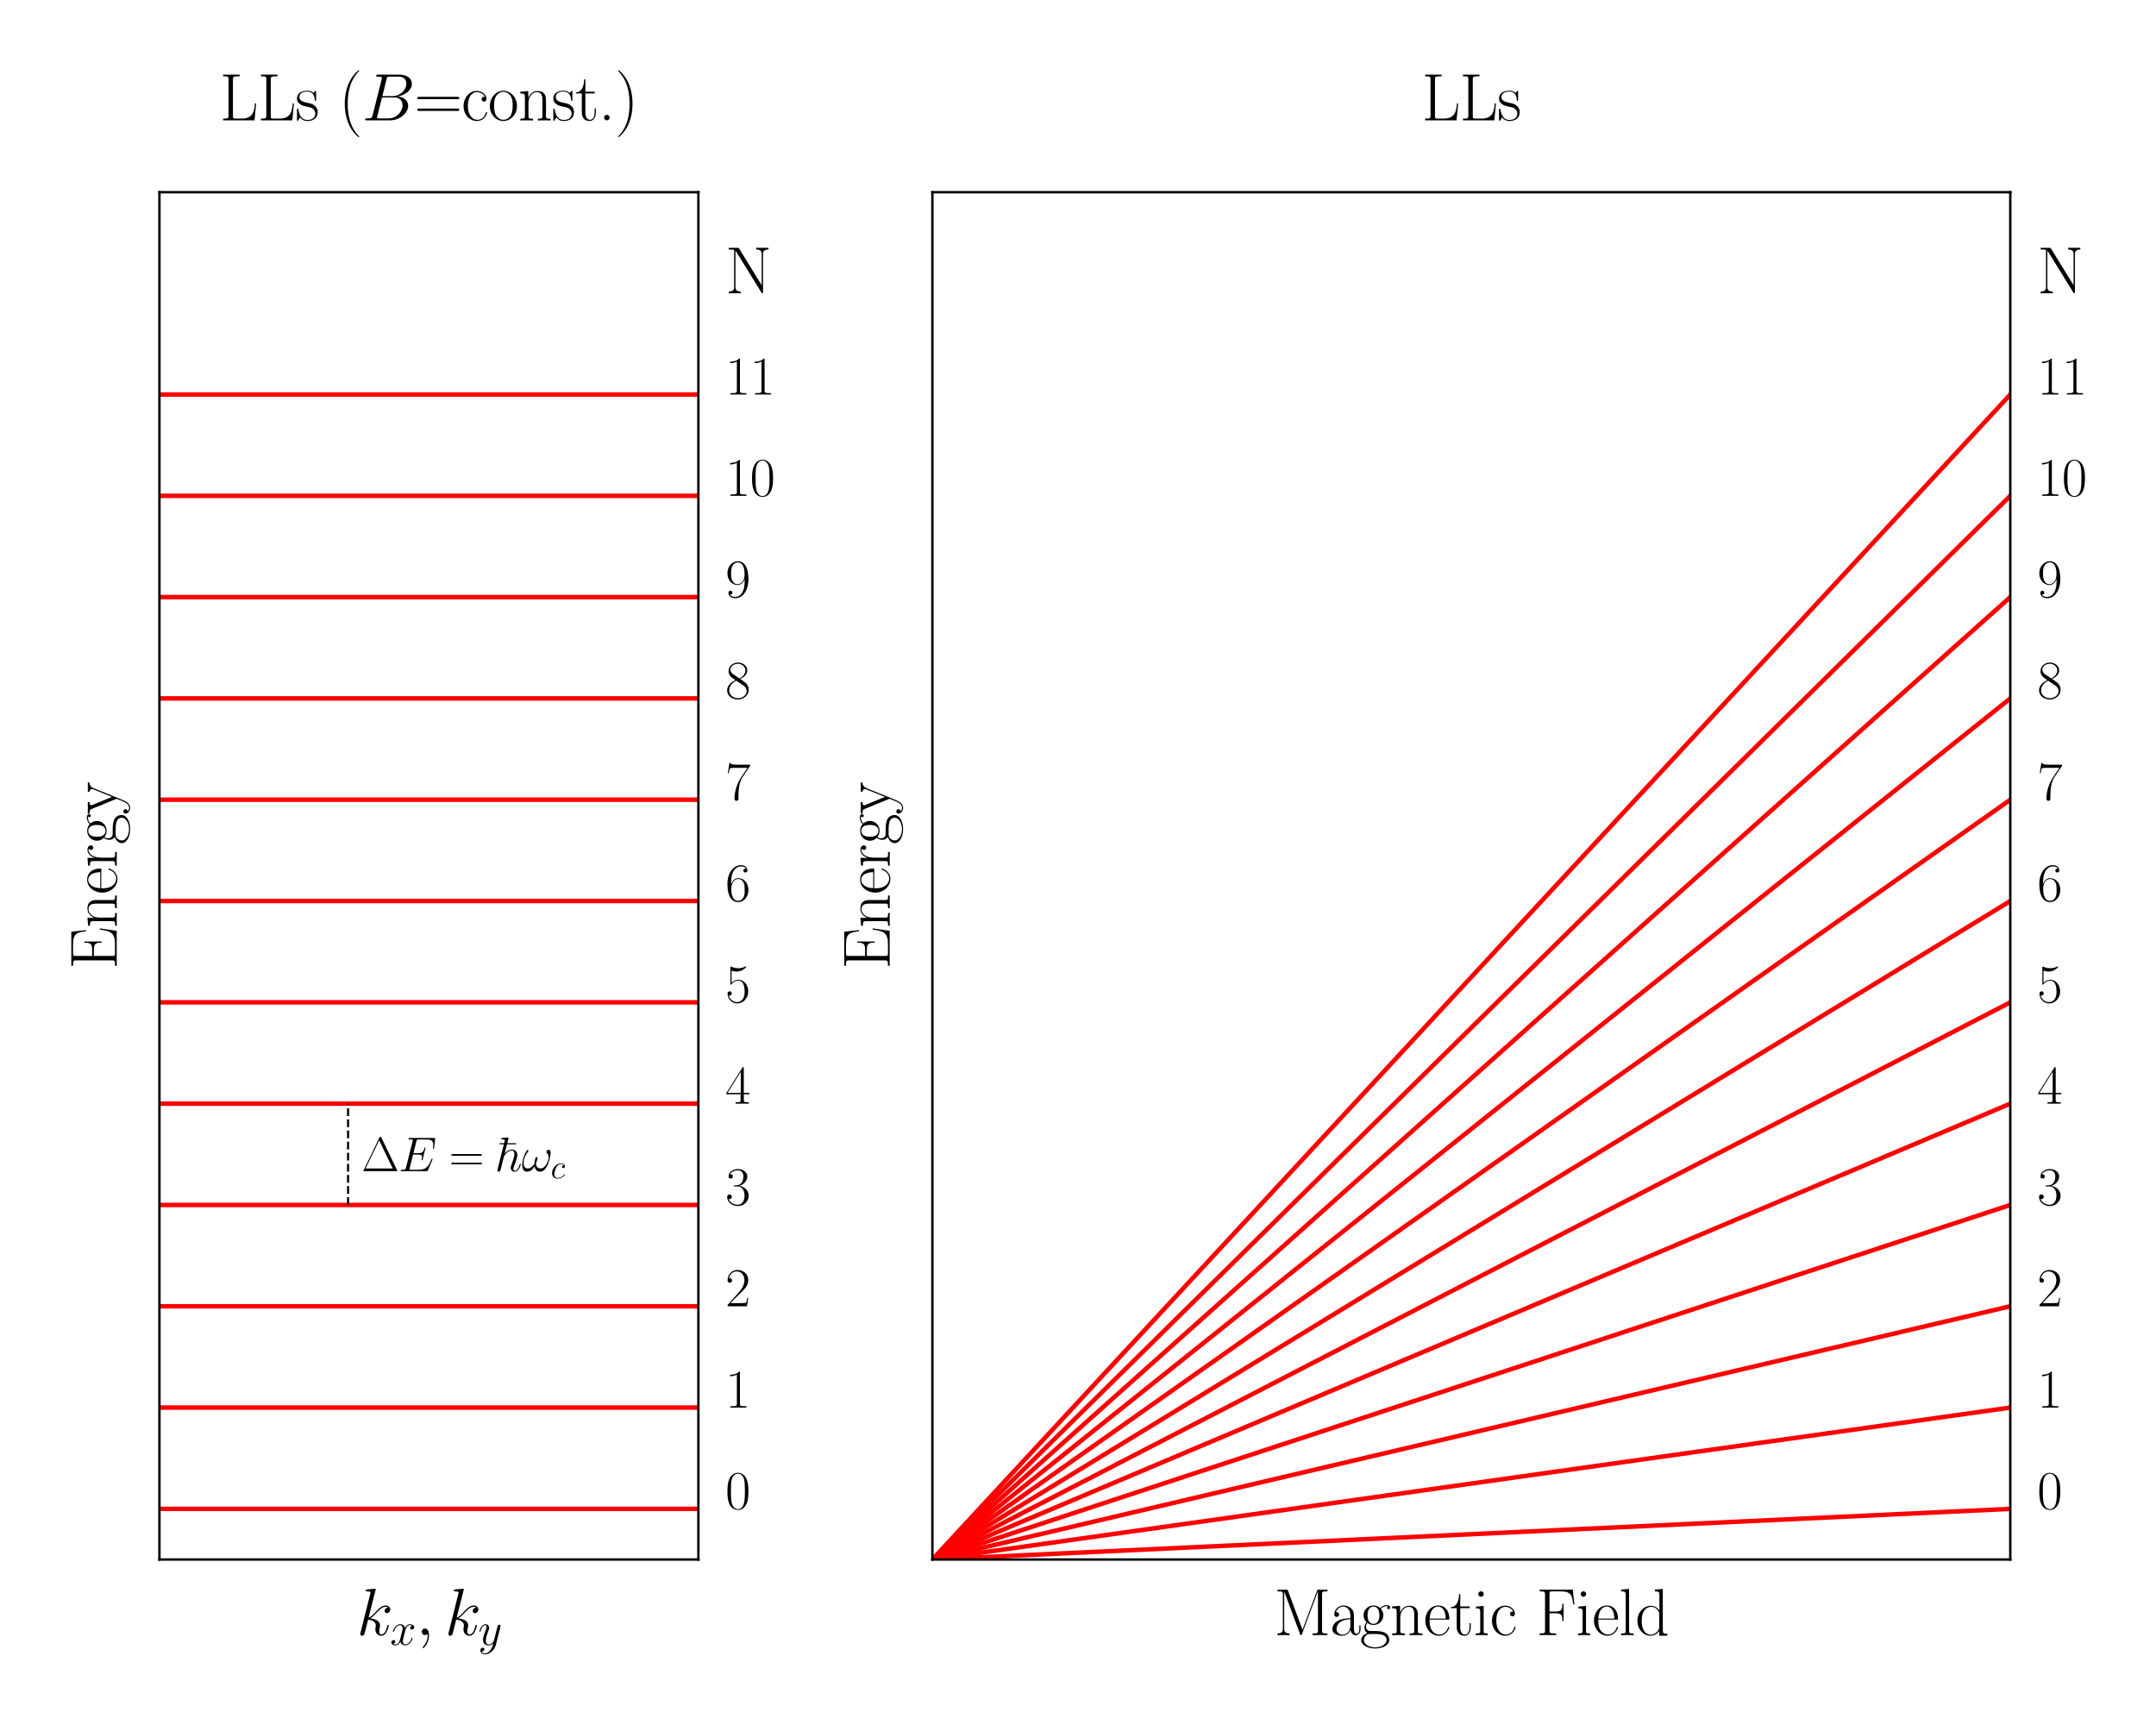<?xml version="1.0" encoding="UTF-8" standalone="no"?>
<svg
   width="720pt"
   height="576pt"
   viewBox="0 0 720 576"
   version="1.1"
   id="svg471"
   sodipodi:docname="LLsParab_intro.svg"
   inkscape:version="1.2.2 (732a01da63, 2022-12-09)"
   xmlns:inkscape="http://www.inkscape.org/namespaces/inkscape"
   xmlns:sodipodi="http://sodipodi.sourceforge.net/DTD/sodipodi-0.dtd"
   xmlns:xlink="http://www.w3.org/1999/xlink"
   xmlns="http://www.w3.org/2000/svg"
   xmlns:svg="http://www.w3.org/2000/svg"
   xmlns:rdf="http://www.w3.org/1999/02/22-rdf-syntax-ns#"
   xmlns:cc="http://creativecommons.org/ns#"
   xmlns:dc="http://purl.org/dc/elements/1.1/">
  <sodipodi:namedview
     id="namedview473"
     pagecolor="#ffffff"
     bordercolor="#666666"
     borderopacity="1.0"
     inkscape:showpageshadow="2"
     inkscape:pageopacity="0.0"
     inkscape:pagecheckerboard="0"
     inkscape:deskcolor="#d1d1d1"
     inkscape:document-units="pt"
     showgrid="false"
     inkscape:zoom="1.3372396"
     inkscape:cx="369.41772"
     inkscape:cy="383.6261"
     inkscape:window-width="3840"
     inkscape:window-height="2054"
     inkscape:window-x="-11"
     inkscape:window-y="-11"
     inkscape:window-maximized="1"
     inkscape:current-layer="svg471" />
  <defs
     id="defs6">
    <style
       type="text/css"
       id="style4">*{stroke-linejoin: round; stroke-linecap: butt}</style>
  </defs>
  <g
     id="figure_1">
    <g
       id="patch_1">
      <path
         d="M 0 576  L 720 576  L 720 0  L 0 0  z "
         style="fill: #ffffff"
         id="path8" />
    </g>
    <g
       id="axes_1">
      <g
         id="patch_2">
        <path
           d="M 53.244 520.748  L 233.226 520.748  L 233.226 64.179  L 53.244 64.179  z "
           style="fill: #ffffff"
           id="path11" />
      </g>
      <g
         id="matplotlib.axis_1">
        <g
           id="text_1">
          <!-- $k_x, k_y$ -->
          <g
             transform="translate(119.086 545.969) scale(0.22 -0.22)"
             id="g30">
            <defs
               id="defs18">
              <path
                 id="CMMI12-6b"
                 d="M 1798 4257  C 1805 4283 1818 4321 1818 4352  C 1818 4416 1754 4416 1741 4416  C 1734 4416 1504 4393 1389 4377  C 1280 4377 1184 4358 1069 4358  C 915 4345 870 4339 870 4224  C 870 4160 934 4160 998 4160  C 1325 4160 1325 4103 1325 4040  C 1325 4015 1325 4002 1293 3888  L 378 248  C 352 152 352 140 352 101  C 352 -38 461 -64 525 -64  C 704 -64 742 77 794 275  L 1094 1469  C 1555 1418 1830 1226 1830 920  C 1830 881 1830 856 1811 760  C 1786 664 1786 588 1786 556  C 1786 185 2029 -64 2355 -64  C 2650 -64 2803 204 2854 294  C 2989 530 3072 888 3072 913  C 3072 945 3046 971 3008 971  C 2950 971 2944 945 2918 843  C 2829 511 2694 64 2368 64  C 2240 64 2157 128 2157 370  C 2157 492 2182 632 2208 728  C 2234 843 2234 849 2234 926  C 2234 1303 1894 1514 1306 1590  C 1536 1731 1766 1980 1856 2076  C 2221 2484 2470 2689 2765 2689  C 2912 2689 2950 2650 2995 2612  C 2758 2586 2669 2420 2669 2293  C 2669 2139 2790 2088 2880 2088  C 3053 2088 3206 2235 3206 2440  C 3206 2625 3059 2816 2771 2816  C 2419 2816 2131 2567 1677 2056  C 1613 1980 1376 1737 1139 1648  L 1798 4257  z "
                 transform="scale(0.016)" />
              <path
                 id="CMMI12-78"
                 d="M 3034 2606  C 2829 2567 2752 2414 2752 2293  C 2752 2139 2874 2088 2963 2088  C 3155 2088 3290 2254 3290 2427  C 3290 2695 2982 2816 2714 2816  C 2323 2816 2106 2433 2048 2312  C 1901 2816 1504 2816 1389 2816  C 736 2816 390 1980 390 1839  C 390 1814 416 1782 461 1782  C 512 1782 525 1820 538 1846  C 755 2555 1184 2689 1370 2689  C 1658 2689 1715 2420 1715 2267  C 1715 2127 1677 1980 1600 1673  L 1382 798  C 1286 415 1101 64 762 64  C 730 64 570 64 435 147  C 666 192 717 383 717 460  C 717 588 621 664 499 664  C 346 664 179 530 179 326  C 179 57 480 -64 755 -64  C 1062 -64 1280 179 1414 441  C 1517 64 1837 -64 2074 -64  C 2726 -64 3072 773 3072 913  C 3072 945 3046 971 3008 971  C 2950 971 2944 939 2925 888  C 2752 326 2381 64 2093 64  C 1869 64 1747 230 1747 492  C 1747 632 1773 734 1875 1156  L 2099 2024  C 2195 2408 2413 2689 2707 2689  C 2720 2689 2899 2689 3034 2606  z "
                 transform="scale(0.016)" />
              <path
                 id="CMMI12-3b"
                 d="M 1248 -31  C 1248 343 1126 619 864 619  C 659 619 557 453 557 313  C 557 172 653 0 870 0  C 954 0 1024 26 1082 83  C 1094 96 1101 96 1107 96  C 1120 96 1120 5 1120 -27  C 1120 -240 1082 -659 710 -1080  C 640 -1157 640 -1170 640 -1183  C 640 -1216 672 -1248 704 -1248  C 755 -1248 1248 -771 1248 -31  z "
                 transform="scale(0.016)" />
              <path
                 id="CMMI12-79"
                 d="M 1683 -700  C 1510 -939 1261 -1152 947 -1152  C 870 -1152 563 -1152 467 -889  C 486 -895 518 -895 531 -895  C 723 -895 851 -729 851 -582  C 851 -435 730 -384 634 -384  C 531 -384 307 -458 307 -759  C 307 -1071 582 -1286 947 -1286  C 1587 -1286 2234 -700 2413 6  L 3040 2485  C 3046 2517 3059 2556 3059 2594  C 3059 2689 2982 2753 2886 2753  C 2829 2753 2694 2727 2643 2535  L 2170 658  C 2138 543 2138 530 2086 460  C 1958 281 1747 64 1440 64  C 1082 64 1050 415 1050 588  C 1050 952 1222 1443 1395 1903  C 1466 2088 1504 2178 1504 2305  C 1504 2574 1312 2816 998 2816  C 410 2816 173 1890 173 1839  C 173 1814 198 1782 243 1782  C 301 1782 307 1807 333 1897  C 486 2433 730 2689 979 2689  C 1037 2689 1146 2689 1146 2478  C 1146 2312 1075 2127 979 1884  C 666 1047 666 837 666 683  C 666 77 1101 -64 1421 -64  C 1606 -64 1837 -6 2061 230  L 2067 224  C 1971 -147 1907 -392 1683 -700  z "
                 transform="scale(0.016)" />
            </defs>
            <use
               xlink:href="#CMMI12-6b"
               transform="scale(0.996)"
               id="use20" />
            <use
               xlink:href="#CMMI12-78"
               transform="translate(50.735 -14.944) scale(0.697)"
               id="use22" />
            <use
               xlink:href="#CMMI12-3b"
               transform="translate(90.037 0) scale(0.996)"
               id="use24" />
            <use
               xlink:href="#CMMI12-6b"
               transform="translate(133.739 0) scale(0.996)"
               id="use26" />
            <use
               xlink:href="#CMMI12-79"
               transform="translate(184.474 -14.944) scale(0.697)"
               id="use28" />
          </g>
        </g>
      </g>
      <g
         id="matplotlib.axis_2">
        <g
           id="text_2">
          <!-- Energy -->
          <g
             transform="translate(38.981 323.619) rotate(-90) scale(0.22 -0.22)"
             id="g54">
            <defs
               id="defs40">
              <path
                 id="CMR17-45"
                 d="M 3885 1615  L 3770 1615  C 3629 676 3546 166 2419 166  L 1530 166  C 1274 166 1261 197 1261 414  L 1261 2176  L 1862 2176  C 2464 2176 2522 1960 2522 1430  L 2637 1430  L 2637 3081  L 2522 3081  C 2522 2557 2464 2342 1862 2342  L 1261 2342  L 1261 3913  C 1261 4128 1274 4160 1530 4160  L 2406 4160  C 3398 4160 3514 3769 3603 2929  L 3718 2929  L 3565 4325  L 326 4325  L 326 4160  C 768 4160 838 4160 838 3874  L 838 451  C 838 166 768 166 326 166  L 326 0  L 3654 0  L 3885 1615  z "
                 transform="scale(0.016)" />
              <path
                 id="CMR17-6e"
                 d="M 2656 1933  C 2656 2259 2592 2790 1837 2790  C 1331 2790 1069 2400 973 2144  L 966 2144  L 966 2790  L 211 2720  L 211 2554  C 589 2554 646 2515 646 2208  L 646 428  C 646 184 621 153 211 153  L 211 -13  C 365 0 646 0 813 0  C 979 0 1267 0 1421 -13  L 1421 153  C 1011 153 986 178 986 428  L 986 1658  C 986 2247 1344 2688 1792 2688  C 2266 2688 2317 2266 2317 1958  L 2317 428  C 2317 184 2291 153 1882 153  L 1882 -13  C 2035 0 2317 0 2483 0  C 2650 0 2938 0 3091 -13  L 3091 153  C 2682 153 2656 178 2656 428  L 2656 1933  z "
                 transform="scale(0.016)" />
              <path
                 id="CMR17-65"
                 d="M 2438 1472  C 2464 1498 2464 1511 2464 1576  C 2464 2238 2118 2816 1389 2816  C 710 2816 173 2169 173 1383  C 173 551 781 -64 1459 -64  C 2176 -64 2458 607 2458 740  C 2458 784 2419 784 2406 784  C 2362 784 2355 771 2330 696  C 2189 265 1837 51 1504 51  C 1229 51 954 203 781 480  C 582 803 582 1176 582 1472  L 2438 1472  z M 589 1568  C 634 2505 1126 2714 1382 2714  C 1818 2714 2112 2297 2118 1568  L 589 1568  z "
                 transform="scale(0.016)" />
              <path
                 id="CMR17-72"
                 d="M 960 1497  C 960 2112 1222 2688 1702 2688  C 1747 2688 1792 2682 1837 2662  C 1837 2662 1696 2617 1696 2452  C 1696 2298 1818 2234 1914 2234  C 1990 2234 2131 2279 2131 2458  C 2131 2663 1926 2790 1709 2790  C 1222 2790 1011 2317 947 2093  L 941 2093  L 941 2790  L 198 2720  L 198 2554  C 576 2554 634 2515 634 2208  L 634 428  C 634 184 608 153 198 153  L 198 -13  C 352 0 646 0 813 0  C 998 0 1325 0 1498 -13  L 1498 153  C 1037 153 960 153 960 440  L 960 1497  z "
                 transform="scale(0.016)" />
              <path
                 id="CMR17-67"
                 d="M 710 1164  C 832 1068 1043 960 1299 960  C 1805 960 2240 1357 2240 1888  C 2240 2054 2189 2310 1997 2509  C 2176 2692 2438 2752 2586 2752  C 2611 2752 2650 2752 2682 2734  C 2656 2728 2598 2703 2598 2605  C 2598 2527 2656 2471 2739 2471  C 2835 2471 2886 2533 2886 2614  C 2886 2731 2790 2854 2586 2854  C 2330 2854 2106 2738 1926 2580  C 1734 2753 1504 2816 1299 2816  C 794 2816 358 2419 358 1888  C 358 1522 570 1292 634 1228  C 442 1004 442 743 442 711  C 442 545 506 302 723 168  C 390 85 128 -169 128 -486  C 128 -943 736 -1280 1466 -1280  C 2170 -1280 2803 -956 2803 -479  C 2803 384 1856 384 1363 384  C 1216 384 954 384 922 391  C 723 423 589 602 589 826  C 589 883 589 1024 710 1164  z M 1299 1068  C 736 1068 736 1760 736 1889  C 736 2016 736 2708 1299 2708  C 1862 2708 1862 2016 1862 1889  C 1862 1760 1862 1068 1299 1068  z M 1466 -1171  C 826 -1171 384 -835 384 -486  C 384 -289 493 -105 634 -4  C 794 104 858 104 1293 104  C 1818 104 2547 104 2547 -486  C 2547 -835 2106 -1171 1466 -1171  z "
                 transform="scale(0.016)" />
              <path
                 id="CMR17-79"
                 d="M 2496 2197  C 2656 2586 2944 2586 3034 2586  L 3034 2752  C 2912 2752 2752 2752 2630 2752  C 2496 2752 2285 2752 2157 2758  L 2157 2592  C 2400 2573 2406 2394 2406 2343  C 2406 2280 2394 2248 2362 2171  L 1664 449  L 902 2306  C 870 2382 870 2426 870 2433  C 870 2573 1018 2586 1171 2586  L 1171 2758  C 1018 2752 742 2752 582 2752  C 410 2752 205 2752 64 2758  L 64 2586  C 410 2586 448 2554 531 2350  L 1485 15  C 1197 -738 1030 -1178 627 -1178  C 557 -1178 397 -1159 282 -1044  C 429 -1031 493 -942 493 -833  C 493 -725 416 -629 288 -629  C 147 -629 77 -725 77 -840  C 77 -1095 339 -1280 627 -1280  C 998 -1280 1229 -922 1357 -604  L 2496 2197  z "
                 transform="scale(0.016)" />
            </defs>
            <use
               xlink:href="#CMR17-45"
               transform="scale(0.996)"
               id="use42" />
            <use
               xlink:href="#CMR17-6e"
               transform="translate(62.586 0) scale(0.996)"
               id="use44" />
            <use
               xlink:href="#CMR17-65"
               transform="translate(113.482 0) scale(0.996)"
               id="use46" />
            <use
               xlink:href="#CMR17-72"
               transform="translate(153.967 0) scale(0.996)"
               id="use48" />
            <use
               xlink:href="#CMR17-67"
               transform="translate(189.248 0) scale(0.996)"
               id="use50" />
            <use
               xlink:href="#CMR17-79"
               transform="translate(234.939 0) scale(0.996)"
               id="use52" />
          </g>
        </g>
      </g>
      <g
         id="line2d_1">
        <path
           d="M 53.244 503.835  L 56.294 503.835  L 59.345 503.835  L 62.396 503.835  L 65.446 503.835  L 68.497 503.835  L 71.547 503.835  L 74.598 503.835  L 77.648 503.835  L 80.699 503.835  L 83.749 503.835  L 86.8 503.835  L 89.85 503.835  L 92.901 503.835  L 95.951 503.835  L 99.002 503.835  L 102.053 503.835  L 105.103 503.835  L 108.154 503.835  L 111.204 503.835  L 114.255 503.835  L 117.305 503.835  L 120.356 503.835  L 123.406 503.835  L 126.457 503.835  L 129.507 503.835  L 132.558 503.835  L 135.609 503.835  L 138.659 503.835  L 141.71 503.835  L 144.76 503.835  L 147.811 503.835  L 150.861 503.835  L 153.912 503.835  L 156.962 503.835  L 160.013 503.835  L 163.063 503.835  L 166.114 503.835  L 169.164 503.835  L 172.215 503.835  L 175.266 503.835  L 178.316 503.835  L 181.367 503.835  L 184.417 503.835  L 187.468 503.835  L 190.518 503.835  L 193.569 503.835  L 196.619 503.835  L 199.67 503.835  L 202.72 503.835  L 205.771 503.835  L 208.822 503.835  L 211.872 503.835  L 214.923 503.835  L 217.973 503.835  L 221.024 503.835  L 224.074 503.835  L 227.125 503.835  L 230.175 503.835  L 233.226 503.835  "
           clip-path="url(#p06923fa24b)"
           style="fill: none; stroke: #ff0000; stroke-width: 1.5; stroke-linecap: square"
           id="path58" />
      </g>
      <g
         id="line2d_2">
        <path
           d="M 53.244 470.007  L 56.294 470.007  L 59.345 470.007  L 62.396 470.007  L 65.446 470.007  L 68.497 470.007  L 71.547 470.007  L 74.598 470.007  L 77.648 470.007  L 80.699 470.007  L 83.749 470.007  L 86.8 470.007  L 89.85 470.007  L 92.901 470.007  L 95.951 470.007  L 99.002 470.007  L 102.053 470.007  L 105.103 470.007  L 108.154 470.007  L 111.204 470.007  L 114.255 470.007  L 117.305 470.007  L 120.356 470.007  L 123.406 470.007  L 126.457 470.007  L 129.507 470.007  L 132.558 470.007  L 135.609 470.007  L 138.659 470.007  L 141.71 470.007  L 144.76 470.007  L 147.811 470.007  L 150.861 470.007  L 153.912 470.007  L 156.962 470.007  L 160.013 470.007  L 163.063 470.007  L 166.114 470.007  L 169.164 470.007  L 172.215 470.007  L 175.266 470.007  L 178.316 470.007  L 181.367 470.007  L 184.417 470.007  L 187.468 470.007  L 190.518 470.007  L 193.569 470.007  L 196.619 470.007  L 199.67 470.007  L 202.72 470.007  L 205.771 470.007  L 208.822 470.007  L 211.872 470.007  L 214.923 470.007  L 217.973 470.007  L 221.024 470.007  L 224.074 470.007  L 227.125 470.007  L 230.175 470.007  L 233.226 470.007  "
           clip-path="url(#p06923fa24b)"
           style="fill: none; stroke: #ff0000; stroke-width: 1.5; stroke-linecap: square"
           id="path61" />
      </g>
      <g
         id="line2d_3">
        <path
           d="M 53.244 436.179  L 56.294 436.179  L 59.345 436.179  L 62.396 436.179  L 65.446 436.179  L 68.497 436.179  L 71.547 436.179  L 74.598 436.179  L 77.648 436.179  L 80.699 436.179  L 83.749 436.179  L 86.8 436.179  L 89.85 436.179  L 92.901 436.179  L 95.951 436.179  L 99.002 436.179  L 102.053 436.179  L 105.103 436.179  L 108.154 436.179  L 111.204 436.179  L 114.255 436.179  L 117.305 436.179  L 120.356 436.179  L 123.406 436.179  L 126.457 436.179  L 129.507 436.179  L 132.558 436.179  L 135.609 436.179  L 138.659 436.179  L 141.71 436.179  L 144.76 436.179  L 147.811 436.179  L 150.861 436.179  L 153.912 436.179  L 156.962 436.179  L 160.013 436.179  L 163.063 436.179  L 166.114 436.179  L 169.164 436.179  L 172.215 436.179  L 175.266 436.179  L 178.316 436.179  L 181.367 436.179  L 184.417 436.179  L 187.468 436.179  L 190.518 436.179  L 193.569 436.179  L 196.619 436.179  L 199.67 436.179  L 202.72 436.179  L 205.771 436.179  L 208.822 436.179  L 211.872 436.179  L 214.923 436.179  L 217.973 436.179  L 221.024 436.179  L 224.074 436.179  L 227.125 436.179  L 230.175 436.179  L 233.226 436.179  "
           clip-path="url(#p06923fa24b)"
           style="fill: none; stroke: #ff0000; stroke-width: 1.5; stroke-linecap: square"
           id="path64" />
      </g>
      <g
         id="line2d_4">
        <path
           d="M 53.244 402.351  L 56.294 402.351  L 59.345 402.351  L 62.396 402.351  L 65.446 402.351  L 68.497 402.351  L 71.547 402.351  L 74.598 402.351  L 77.648 402.351  L 80.699 402.351  L 83.749 402.351  L 86.8 402.351  L 89.85 402.351  L 92.901 402.351  L 95.951 402.351  L 99.002 402.351  L 102.053 402.351  L 105.103 402.351  L 108.154 402.351  L 111.204 402.351  L 114.255 402.351  L 117.305 402.351  L 120.356 402.351  L 123.406 402.351  L 126.457 402.351  L 129.507 402.351  L 132.558 402.351  L 135.609 402.351  L 138.659 402.351  L 141.71 402.351  L 144.76 402.351  L 147.811 402.351  L 150.861 402.351  L 153.912 402.351  L 156.962 402.351  L 160.013 402.351  L 163.063 402.351  L 166.114 402.351  L 169.164 402.351  L 172.215 402.351  L 175.266 402.351  L 178.316 402.351  L 181.367 402.351  L 184.417 402.351  L 187.468 402.351  L 190.518 402.351  L 193.569 402.351  L 196.619 402.351  L 199.67 402.351  L 202.72 402.351  L 205.771 402.351  L 208.822 402.351  L 211.872 402.351  L 214.923 402.351  L 217.973 402.351  L 221.024 402.351  L 224.074 402.351  L 227.125 402.351  L 230.175 402.351  L 233.226 402.351  "
           clip-path="url(#p06923fa24b)"
           style="fill: none; stroke: #ff0000; stroke-width: 1.5; stroke-linecap: square"
           id="path67" />
      </g>
      <g
         id="line2d_5">
        <path
           d="M 53.244 368.523  L 56.294 368.523  L 59.345 368.523  L 62.396 368.523  L 65.446 368.523  L 68.497 368.523  L 71.547 368.523  L 74.598 368.523  L 77.648 368.523  L 80.699 368.523  L 83.749 368.523  L 86.8 368.523  L 89.85 368.523  L 92.901 368.523  L 95.951 368.523  L 99.002 368.523  L 102.053 368.523  L 105.103 368.523  L 108.154 368.523  L 111.204 368.523  L 114.255 368.523  L 117.305 368.523  L 120.356 368.523  L 123.406 368.523  L 126.457 368.523  L 129.507 368.523  L 132.558 368.523  L 135.609 368.523  L 138.659 368.523  L 141.71 368.523  L 144.76 368.523  L 147.811 368.523  L 150.861 368.523  L 153.912 368.523  L 156.962 368.523  L 160.013 368.523  L 163.063 368.523  L 166.114 368.523  L 169.164 368.523  L 172.215 368.523  L 175.266 368.523  L 178.316 368.523  L 181.367 368.523  L 184.417 368.523  L 187.468 368.523  L 190.518 368.523  L 193.569 368.523  L 196.619 368.523  L 199.67 368.523  L 202.72 368.523  L 205.771 368.523  L 208.822 368.523  L 211.872 368.523  L 214.923 368.523  L 217.973 368.523  L 221.024 368.523  L 224.074 368.523  L 227.125 368.523  L 230.175 368.523  L 233.226 368.523  "
           clip-path="url(#p06923fa24b)"
           style="fill: none; stroke: #ff0000; stroke-width: 1.5; stroke-linecap: square"
           id="path70" />
      </g>
      <g
         id="line2d_6">
        <path
           d="M 53.244 334.695  L 56.294 334.695  L 59.345 334.695  L 62.396 334.695  L 65.446 334.695  L 68.497 334.695  L 71.547 334.695  L 74.598 334.695  L 77.648 334.695  L 80.699 334.695  L 83.749 334.695  L 86.8 334.695  L 89.85 334.695  L 92.901 334.695  L 95.951 334.695  L 99.002 334.695  L 102.053 334.695  L 105.103 334.695  L 108.154 334.695  L 111.204 334.695  L 114.255 334.695  L 117.305 334.695  L 120.356 334.695  L 123.406 334.695  L 126.457 334.695  L 129.507 334.695  L 132.558 334.695  L 135.609 334.695  L 138.659 334.695  L 141.71 334.695  L 144.76 334.695  L 147.811 334.695  L 150.861 334.695  L 153.912 334.695  L 156.962 334.695  L 160.013 334.695  L 163.063 334.695  L 166.114 334.695  L 169.164 334.695  L 172.215 334.695  L 175.266 334.695  L 178.316 334.695  L 181.367 334.695  L 184.417 334.695  L 187.468 334.695  L 190.518 334.695  L 193.569 334.695  L 196.619 334.695  L 199.67 334.695  L 202.72 334.695  L 205.771 334.695  L 208.822 334.695  L 211.872 334.695  L 214.923 334.695  L 217.973 334.695  L 221.024 334.695  L 224.074 334.695  L 227.125 334.695  L 230.175 334.695  L 233.226 334.695  "
           clip-path="url(#p06923fa24b)"
           style="fill: none; stroke: #ff0000; stroke-width: 1.5; stroke-linecap: square"
           id="path73" />
      </g>
      <g
         id="line2d_7">
        <path
           d="M 53.244 300.867  L 56.294 300.867  L 59.345 300.867  L 62.396 300.867  L 65.446 300.867  L 68.497 300.867  L 71.547 300.867  L 74.598 300.867  L 77.648 300.867  L 80.699 300.867  L 83.749 300.867  L 86.8 300.867  L 89.85 300.867  L 92.901 300.867  L 95.951 300.867  L 99.002 300.867  L 102.053 300.867  L 105.103 300.867  L 108.154 300.867  L 111.204 300.867  L 114.255 300.867  L 117.305 300.867  L 120.356 300.867  L 123.406 300.867  L 126.457 300.867  L 129.507 300.867  L 132.558 300.867  L 135.609 300.867  L 138.659 300.867  L 141.71 300.867  L 144.76 300.867  L 147.811 300.867  L 150.861 300.867  L 153.912 300.867  L 156.962 300.867  L 160.013 300.867  L 163.063 300.867  L 166.114 300.867  L 169.164 300.867  L 172.215 300.867  L 175.266 300.867  L 178.316 300.867  L 181.367 300.867  L 184.417 300.867  L 187.468 300.867  L 190.518 300.867  L 193.569 300.867  L 196.619 300.867  L 199.67 300.867  L 202.72 300.867  L 205.771 300.867  L 208.822 300.867  L 211.872 300.867  L 214.923 300.867  L 217.973 300.867  L 221.024 300.867  L 224.074 300.867  L 227.125 300.867  L 230.175 300.867  L 233.226 300.867  "
           clip-path="url(#p06923fa24b)"
           style="fill: none; stroke: #ff0000; stroke-width: 1.5; stroke-linecap: square"
           id="path76" />
      </g>
      <g
         id="line2d_8">
        <path
           d="M 53.244 267.04  L 56.294 267.04  L 59.345 267.04  L 62.396 267.04  L 65.446 267.04  L 68.497 267.04  L 71.547 267.04  L 74.598 267.04  L 77.648 267.04  L 80.699 267.04  L 83.749 267.04  L 86.8 267.04  L 89.85 267.04  L 92.901 267.04  L 95.951 267.04  L 99.002 267.04  L 102.053 267.04  L 105.103 267.04  L 108.154 267.04  L 111.204 267.04  L 114.255 267.04  L 117.305 267.04  L 120.356 267.04  L 123.406 267.04  L 126.457 267.04  L 129.507 267.04  L 132.558 267.04  L 135.609 267.04  L 138.659 267.04  L 141.71 267.04  L 144.76 267.04  L 147.811 267.04  L 150.861 267.04  L 153.912 267.04  L 156.962 267.04  L 160.013 267.04  L 163.063 267.04  L 166.114 267.04  L 169.164 267.04  L 172.215 267.04  L 175.266 267.04  L 178.316 267.04  L 181.367 267.04  L 184.417 267.04  L 187.468 267.04  L 190.518 267.04  L 193.569 267.04  L 196.619 267.04  L 199.67 267.04  L 202.72 267.04  L 205.771 267.04  L 208.822 267.04  L 211.872 267.04  L 214.923 267.04  L 217.973 267.04  L 221.024 267.04  L 224.074 267.04  L 227.125 267.04  L 230.175 267.04  L 233.226 267.04  "
           clip-path="url(#p06923fa24b)"
           style="fill: none; stroke: #ff0000; stroke-width: 1.5; stroke-linecap: square"
           id="path79" />
      </g>
      <g
         id="line2d_9">
        <path
           d="M 53.244 233.212  L 56.294 233.212  L 59.345 233.212  L 62.396 233.212  L 65.446 233.212  L 68.497 233.212  L 71.547 233.212  L 74.598 233.212  L 77.648 233.212  L 80.699 233.212  L 83.749 233.212  L 86.8 233.212  L 89.85 233.212  L 92.901 233.212  L 95.951 233.212  L 99.002 233.212  L 102.053 233.212  L 105.103 233.212  L 108.154 233.212  L 111.204 233.212  L 114.255 233.212  L 117.305 233.212  L 120.356 233.212  L 123.406 233.212  L 126.457 233.212  L 129.507 233.212  L 132.558 233.212  L 135.609 233.212  L 138.659 233.212  L 141.71 233.212  L 144.76 233.212  L 147.811 233.212  L 150.861 233.212  L 153.912 233.212  L 156.962 233.212  L 160.013 233.212  L 163.063 233.212  L 166.114 233.212  L 169.164 233.212  L 172.215 233.212  L 175.266 233.212  L 178.316 233.212  L 181.367 233.212  L 184.417 233.212  L 187.468 233.212  L 190.518 233.212  L 193.569 233.212  L 196.619 233.212  L 199.67 233.212  L 202.72 233.212  L 205.771 233.212  L 208.822 233.212  L 211.872 233.212  L 214.923 233.212  L 217.973 233.212  L 221.024 233.212  L 224.074 233.212  L 227.125 233.212  L 230.175 233.212  L 233.226 233.212  "
           clip-path="url(#p06923fa24b)"
           style="fill: none; stroke: #ff0000; stroke-width: 1.5; stroke-linecap: square"
           id="path82" />
      </g>
      <g
         id="line2d_10">
        <path
           d="M 53.244 199.384  L 56.294 199.384  L 59.345 199.384  L 62.396 199.384  L 65.446 199.384  L 68.497 199.384  L 71.547 199.384  L 74.598 199.384  L 77.648 199.384  L 80.699 199.384  L 83.749 199.384  L 86.8 199.384  L 89.85 199.384  L 92.901 199.384  L 95.951 199.384  L 99.002 199.384  L 102.053 199.384  L 105.103 199.384  L 108.154 199.384  L 111.204 199.384  L 114.255 199.384  L 117.305 199.384  L 120.356 199.384  L 123.406 199.384  L 126.457 199.384  L 129.507 199.384  L 132.558 199.384  L 135.609 199.384  L 138.659 199.384  L 141.71 199.384  L 144.76 199.384  L 147.811 199.384  L 150.861 199.384  L 153.912 199.384  L 156.962 199.384  L 160.013 199.384  L 163.063 199.384  L 166.114 199.384  L 169.164 199.384  L 172.215 199.384  L 175.266 199.384  L 178.316 199.384  L 181.367 199.384  L 184.417 199.384  L 187.468 199.384  L 190.518 199.384  L 193.569 199.384  L 196.619 199.384  L 199.67 199.384  L 202.72 199.384  L 205.771 199.384  L 208.822 199.384  L 211.872 199.384  L 214.923 199.384  L 217.973 199.384  L 221.024 199.384  L 224.074 199.384  L 227.125 199.384  L 230.175 199.384  L 233.226 199.384  "
           clip-path="url(#p06923fa24b)"
           style="fill: none; stroke: #ff0000; stroke-width: 1.5; stroke-linecap: square"
           id="path85" />
      </g>
      <g
         id="line2d_11">
        <path
           d="M 53.244 165.556  L 56.294 165.556  L 59.345 165.556  L 62.396 165.556  L 65.446 165.556  L 68.497 165.556  L 71.547 165.556  L 74.598 165.556  L 77.648 165.556  L 80.699 165.556  L 83.749 165.556  L 86.8 165.556  L 89.85 165.556  L 92.901 165.556  L 95.951 165.556  L 99.002 165.556  L 102.053 165.556  L 105.103 165.556  L 108.154 165.556  L 111.204 165.556  L 114.255 165.556  L 117.305 165.556  L 120.356 165.556  L 123.406 165.556  L 126.457 165.556  L 129.507 165.556  L 132.558 165.556  L 135.609 165.556  L 138.659 165.556  L 141.71 165.556  L 144.76 165.556  L 147.811 165.556  L 150.861 165.556  L 153.912 165.556  L 156.962 165.556  L 160.013 165.556  L 163.063 165.556  L 166.114 165.556  L 169.164 165.556  L 172.215 165.556  L 175.266 165.556  L 178.316 165.556  L 181.367 165.556  L 184.417 165.556  L 187.468 165.556  L 190.518 165.556  L 193.569 165.556  L 196.619 165.556  L 199.67 165.556  L 202.72 165.556  L 205.771 165.556  L 208.822 165.556  L 211.872 165.556  L 214.923 165.556  L 217.973 165.556  L 221.024 165.556  L 224.074 165.556  L 227.125 165.556  L 230.175 165.556  L 233.226 165.556  "
           clip-path="url(#p06923fa24b)"
           style="fill: none; stroke: #ff0000; stroke-width: 1.5; stroke-linecap: square"
           id="path88" />
      </g>
      <g
         id="line2d_12">
        <path
           d="M 53.244 131.728  L 56.294 131.728  L 59.345 131.728  L 62.396 131.728  L 65.446 131.728  L 68.497 131.728  L 71.547 131.728  L 74.598 131.728  L 77.648 131.728  L 80.699 131.728  L 83.749 131.728  L 86.8 131.728  L 89.85 131.728  L 92.901 131.728  L 95.951 131.728  L 99.002 131.728  L 102.053 131.728  L 105.103 131.728  L 108.154 131.728  L 111.204 131.728  L 114.255 131.728  L 117.305 131.728  L 120.356 131.728  L 123.406 131.728  L 126.457 131.728  L 129.507 131.728  L 132.558 131.728  L 135.609 131.728  L 138.659 131.728  L 141.71 131.728  L 144.76 131.728  L 147.811 131.728  L 150.861 131.728  L 153.912 131.728  L 156.962 131.728  L 160.013 131.728  L 163.063 131.728  L 166.114 131.728  L 169.164 131.728  L 172.215 131.728  L 175.266 131.728  L 178.316 131.728  L 181.367 131.728  L 184.417 131.728  L 187.468 131.728  L 190.518 131.728  L 193.569 131.728  L 196.619 131.728  L 199.67 131.728  L 202.72 131.728  L 205.771 131.728  L 208.822 131.728  L 211.872 131.728  L 214.923 131.728  L 217.973 131.728  L 221.024 131.728  L 224.074 131.728  L 227.125 131.728  L 230.175 131.728  L 233.226 131.728  "
           clip-path="url(#p06923fa24b)"
           style="fill: none; stroke: #ff0000; stroke-width: 1.5; stroke-linecap: square"
           id="path91" />
      </g>
      <g
         id="line2d_13">
        <path
           d="M 116.238 402.351  L 116.238 368.523  "
           clip-path="url(#p06923fa24b)"
           style="fill: none; stroke-dasharray: 2.59,1.12; stroke-dashoffset: 0; stroke: #000000; stroke-width: 0.7"
           id="path94" />
      </g>
      <g
         id="patch_3">
        <path
           d="M 53.244 520.748  L 53.244 64.179  "
           style="fill: none; stroke: #000000; stroke-width: 0.8; stroke-linejoin: miter; stroke-linecap: square"
           id="path97" />
      </g>
      <g
         id="patch_4">
        <path
           d="M 233.226 520.748  L 233.226 64.179  "
           style="fill: none; stroke: #000000; stroke-width: 0.8; stroke-linejoin: miter; stroke-linecap: square"
           id="path100" />
      </g>
      <g
         id="patch_5">
        <path
           d="M 53.244 520.748  L 233.226 520.748  "
           style="fill: none; stroke: #000000; stroke-width: 0.8; stroke-linejoin: miter; stroke-linecap: square"
           id="path103" />
      </g>
      <g
         id="patch_6">
        <path
           d="M 53.244 64.179  L 233.226 64.179  "
           style="fill: none; stroke: #000000; stroke-width: 0.8; stroke-linejoin: miter; stroke-linecap: square"
           id="path106" />
      </g>
      <g
         id="text_3">
        <!-- 0 -->
        <g
           transform="translate(242.225 503.835) scale(0.18 -0.18)"
           id="g114">
          <defs
             id="defs110">
            <path
               id="CMR17-30"
               d="M 2688 2025  C 2688 2416 2682 3080 2413 3591  C 2176 4039 1798 4198 1466 4198  C 1158 4198 768 4058 525 3597  C 269 3118 243 2524 243 2025  C 243 1661 250 1106 448 619  C 723 -39 1216 -128 1466 -128  C 1760 -128 2208 -7 2470 600  C 2662 1042 2688 1559 2688 2025  z M 1466 -26  C 1056 -26 813 325 723 812  C 653 1188 653 1738 653 2096  C 653 2588 653 2997 736 3387  C 858 3929 1216 4096 1466 4096  C 1728 4096 2067 3923 2189 3400  C 2272 3036 2278 2607 2278 2096  C 2278 1680 2278 1169 2202 792  C 2067 95 1690 -26 1466 -26  z "
               transform="scale(0.016)" />
          </defs>
          <use
             xlink:href="#CMR17-30"
             transform="scale(0.996)"
             id="use112" />
        </g>
      </g>
      <g
         id="text_4">
        <!-- 1 -->
        <g
           transform="translate(242.225 470.007) scale(0.18 -0.18)"
           id="g122">
          <defs
             id="defs118">
            <path
               id="CMR17-31"
               d="M 1702 4058  C 1702 4192 1696 4192 1606 4192  C 1357 3916 979 3827 621 3827  C 602 3827 570 3827 563 3808  C 557 3795 557 3782 557 3648  C 755 3648 1088 3686 1344 3839  L 1344 461  C 1344 236 1331 160 781 160  L 589 160  L 589 0  C 896 0 1216 0 1523 0  C 1830 0 2150 0 2458 0  L 2458 160  L 2266 160  C 1715 160 1702 230 1702 458  L 1702 4058  z "
               transform="scale(0.016)" />
          </defs>
          <use
             xlink:href="#CMR17-31"
             transform="scale(0.996)"
             id="use120" />
        </g>
      </g>
      <g
         id="text_5">
        <!-- 2 -->
        <g
           transform="translate(242.225 436.179) scale(0.18 -0.18)"
           id="g130">
          <defs
             id="defs126">
            <path
               id="CMR17-32"
               d="M 2669 989  L 2554 989  C 2490 536 2438 459 2413 420  C 2381 369 1920 369 1830 369  L 602 369  C 832 619 1280 1072 1824 1597  C 2214 1967 2669 2402 2669 3035  C 2669 3790 2067 4224 1395 4224  C 691 4224 262 3604 262 3030  C 262 2780 448 2748 525 2748  C 589 2748 781 2787 781 3010  C 781 3207 614 3264 525 3264  C 486 3264 448 3258 422 3245  C 544 3790 915 4058 1306 4058  C 1862 4058 2227 3617 2227 3035  C 2227 2479 1901 2000 1536 1584  L 262 146  L 262 0  L 2515 0  L 2669 989  z "
               transform="scale(0.016)" />
          </defs>
          <use
             xlink:href="#CMR17-32"
             transform="scale(0.996)"
             id="use128" />
        </g>
      </g>
      <g
         id="text_6">
        <!-- 3 -->
        <g
           transform="translate(242.225 402.351) scale(0.18 -0.18)"
           id="g138">
          <defs
             id="defs134">
            <path
               id="CMR17-33"
               d="M 1414 2157  C 1984 2157 2234 1662 2234 1090  C 2234 320 1824 25 1453 25  C 1114 25 563 194 390 693  C 422 680 454 680 486 680  C 640 680 755 782 755 948  C 755 1133 614 1216 486 1216  C 378 1216 211 1165 211 926  C 211 335 787 -128 1466 -128  C 2176 -128 2720 430 2720 1085  C 2720 1707 2208 2157 1600 2227  C 2086 2328 2554 2756 2554 3329  C 2554 3820 2048 4179 1472 4179  C 890 4179 378 3829 378 3329  C 378 3110 544 3072 627 3072  C 762 3072 877 3155 877 3321  C 877 3486 762 3569 627 3569  C 602 3569 570 3569 544 3557  C 730 3959 1235 4032 1459 4032  C 1683 4032 2106 3925 2106 3320  C 2106 3143 2080 2828 1862 2550  C 1670 2304 1453 2304 1242 2284  C 1210 2284 1062 2269 1037 2269  C 992 2263 966 2257 966 2208  C 966 2163 973 2157 1101 2157  L 1414 2157  z "
               transform="scale(0.016)" />
          </defs>
          <use
             xlink:href="#CMR17-33"
             transform="scale(0.996)"
             id="use136" />
        </g>
      </g>
      <g
         id="text_7">
        <!-- 4 -->
        <g
           transform="translate(242.225 368.523) scale(0.18 -0.18)"
           id="g146">
          <defs
             id="defs142">
            <path
               id="CMR17-34"
               d="M 2150 4122  C 2150 4256 2144 4256 2029 4256  L 128 1254  L 128 1088  L 1779 1088  L 1779 457  C 1779 224 1766 160 1318 160  L 1197 160  L 1197 0  C 1402 0 1747 0 1965 0  C 2182 0 2528 0 2733 0  L 2733 160  L 2611 160  C 2163 160 2150 224 2150 457  L 2150 1088  L 2803 1088  L 2803 1254  L 2150 1254  L 2150 4122  z M 1798 3703  L 1798 1254  L 256 1254  L 1798 3703  z "
               transform="scale(0.016)" />
          </defs>
          <use
             xlink:href="#CMR17-34"
             transform="scale(0.996)"
             id="use144" />
        </g>
      </g>
      <g
         id="text_8">
        <!-- 5 -->
        <g
           transform="translate(242.225 334.695) scale(0.18 -0.18)"
           id="g154">
          <defs
             id="defs150">
            <path
               id="CMR17-35"
               d="M 730 3692  C 794 3666 1056 3584 1325 3584  C 1920 3584 2246 3911 2432 4100  C 2432 4157 2432 4192 2394 4192  C 2387 4192 2374 4192 2323 4163  C 2099 4058 1837 3973 1517 3973  C 1325 3973 1037 3999 723 4139  C 653 4171 640 4171 634 4171  C 602 4171 595 4164 595 4037  L 595 2203  C 595 2089 595 2057 659 2057  C 691 2057 704 2070 736 2114  C 941 2401 1222 2522 1542 2522  C 1766 2522 2246 2382 2246 1289  C 2246 1085 2246 715 2054 421  C 1894 159 1645 25 1370 25  C 947 25 518 320 403 814  C 429 807 480 795 506 795  C 589 795 749 840 749 1038  C 749 1210 627 1280 506 1280  C 358 1280 262 1190 262 1011  C 262 454 704 -128 1382 -128  C 2042 -128 2669 440 2669 1264  C 2669 2030 2170 2624 1549 2624  C 1222 2624 947 2503 730 2274  L 730 3692  z "
               transform="scale(0.016)" />
          </defs>
          <use
             xlink:href="#CMR17-35"
             transform="scale(0.996)"
             id="use152" />
        </g>
      </g>
      <g
         id="text_9">
        <!-- 6 -->
        <g
           transform="translate(242.225 300.867) scale(0.18 -0.18)"
           id="g162">
          <defs
             id="defs158">
            <path
               id="CMR17-36"
               d="M 678 2176  C 678 3690 1395 4032 1811 4032  C 1946 4032 2272 4009 2400 3776  C 2298 3776 2106 3776 2106 3553  C 2106 3381 2246 3323 2336 3323  C 2394 3323 2566 3348 2566 3560  C 2566 3954 2246 4179 1805 4179  C 1043 4179 243 3390 243 1984  C 243 253 966 -128 1478 -128  C 2099 -128 2688 427 2688 1283  C 2688 2081 2170 2662 1517 2662  C 1126 2662 838 2407 678 1960  L 678 2176  z M 1478 25  C 691 25 691 1200 691 1436  C 691 1896 909 2560 1504 2560  C 1613 2560 1926 2560 2138 2120  C 2253 1870 2253 1609 2253 1289  C 2253 944 2253 690 2118 434  C 1978 171 1773 25 1478 25  z "
               transform="scale(0.016)" />
          </defs>
          <use
             xlink:href="#CMR17-36"
             transform="scale(0.996)"
             id="use160" />
        </g>
      </g>
      <g
         id="text_10">
        <!-- 7 -->
        <g
           transform="translate(242.225 267.04) scale(0.18 -0.18)"
           id="g170">
          <defs
             id="defs166">
            <path
               id="CMR17-37"
               d="M 2886 3941  L 2886 4081  L 1382 4081  C 634 4081 621 4165 595 4288  L 480 4288  L 294 3094  L 410 3094  C 429 3215 474 3540 550 3661  C 589 3712 1062 3712 1171 3712  L 2579 3712  L 1869 2661  C 1395 1954 1069 999 1069 165  C 1069 89 1069 -128 1299 -128  C 1530 -128 1530 89 1530 171  L 1530 465  C 1530 1508 1709 2196 2003 2636  L 2886 3941  z "
               transform="scale(0.016)" />
          </defs>
          <use
             xlink:href="#CMR17-37"
             transform="scale(0.996)"
             id="use168" />
        </g>
      </g>
      <g
         id="text_11">
        <!-- 8 -->
        <g
           transform="translate(242.225 233.212) scale(0.18 -0.18)"
           id="g178">
          <defs
             id="defs174">
            <path
               id="CMR17-38"
               d="M 1741 2264  C 2144 2467 2554 2773 2554 3263  C 2554 3841 1990 4179 1472 4179  C 890 4179 378 3759 378 3180  C 378 3021 416 2747 666 2505  C 730 2442 998 2251 1171 2130  C 883 1983 211 1634 211 934  C 211 279 838 -128 1459 -128  C 2144 -128 2720 362 2720 1010  C 2720 1590 2330 1857 2074 2029  L 1741 2264  z M 902 2822  C 851 2854 595 3051 595 3351  C 595 3739 998 4032 1459 4032  C 1965 4032 2336 3676 2336 3262  C 2336 2669 1670 2331 1638 2331  C 1632 2331 1626 2331 1574 2370  L 902 2822  z M 2080 1519  C 2176 1449 2483 1240 2483 851  C 2483 381 2010 25 1472 25  C 890 25 448 438 448 940  C 448 1443 838 1862 1280 2060  L 2080 1519  z "
               transform="scale(0.016)" />
          </defs>
          <use
             xlink:href="#CMR17-38"
             transform="scale(0.996)"
             id="use176" />
        </g>
      </g>
      <g
         id="text_12">
        <!-- 9 -->
        <g
           transform="translate(242.225 199.384) scale(0.18 -0.18)"
           id="g186">
          <defs
             id="defs182">
            <path
               id="CMR17-39"
               d="M 2253 1864  C 2253 464 1670 31 1190 31  C 1043 31 685 31 538 294  C 704 268 826 357 826 518  C 826 692 685 749 595 749  C 538 749 365 723 365 506  C 365 71 742 -128 1203 -128  C 1939 -128 2688 674 2688 2073  C 2688 3817 1971 4179 1485 4179  C 851 4179 243 3628 243 2778  C 243 1991 762 1408 1414 1408  C 1952 1408 2189 1903 2253 2112  L 2253 1864  z M 1427 1510  C 1254 1510 1011 1542 813 1922  C 678 2169 678 2461 678 2771  C 678 3146 678 3405 858 3684  C 947 3817 1114 4032 1485 4032  C 2240 4032 2240 2885 2240 2632  C 2240 2182 2035 1510 1427 1510  z "
               transform="scale(0.016)" />
          </defs>
          <use
             xlink:href="#CMR17-39"
             transform="scale(0.996)"
             id="use184" />
        </g>
      </g>
      <g
         id="text_13">
        <!-- 10 -->
        <g
           transform="translate(242.225 165.556) scale(0.18 -0.18)"
           id="g193">
          <use
             xlink:href="#CMR17-31"
             transform="scale(0.996)"
             id="use189" />
          <use
             xlink:href="#CMR17-30"
             transform="translate(45.69 0) scale(0.996)"
             id="use191" />
        </g>
      </g>
      <g
         id="text_14">
        <!-- 11 -->
        <g
           transform="translate(242.225 131.728) scale(0.18 -0.18)"
           id="g200">
          <use
             xlink:href="#CMR17-31"
             transform="scale(0.996)"
             id="use196" />
          <use
             xlink:href="#CMR17-31"
             transform="translate(45.69 0) scale(0.996)"
             id="use198" />
        </g>
      </g>
      <g
         id="text_15">
        <!-- N -->
        <g
           transform="translate(242.225 97.9) scale(0.22 -0.22)"
           id="g208">
          <defs
             id="defs204">
            <path
               id="CMR17-4e"
               d="M 1312 4250  C 1267 4320 1261 4320 1139 4320  L 326 4320  L 326 4160  L 448 4160  C 704 4160 819 4129 838 4122  L 838 610  C 838 451 838 153 326 153  L 326 -13  C 474 0 742 0 902 0  C 1062 0 1331 0 1478 -13  L 1478 153  C 966 153 966 451 966 610  L 966 4033  C 1011 3995 1011 3982 1056 3919  L 3430 76  C 3475 0 3494 0 3526 0  C 3590 0 3590 19 3590 139  L 3590 3705  C 3590 3863 3590 4160 4102 4160  L 4102 4326  C 3955 4320 3686 4320 3526 4320  C 3366 4320 3098 4320 2950 4326  L 2950 4160  C 3462 4160 3462 3862 3462 3703  L 3462 763  L 1312 4250  z "
               transform="scale(0.016)" />
          </defs>
          <use
             xlink:href="#CMR17-4e"
             transform="scale(0.996)"
             id="use206" />
        </g>
      </g>
      <g
         id="text_16">
        <!-- $\Delta E=\hbar \omega_c$ -->
        <g
           transform="translate(120.737 391.075) scale(0.16 -0.16)"
           id="g234">
          <defs
             id="defs218">
            <path
               id="CMR17-1"
               d="M 2598 4403  C 2547 4512 2522 4512 2470 4512  C 2394 4512 2387 4499 2342 4409  L 269 109  C 262 96 237 38 237 32  C 237 6 243 0 358 0  L 4576 0  C 4691 0 4698 6 4698 32  C 4698 38 4672 96 4666 109  L 2598 4403  z M 2310 4038  L 4083 358  L 531 358  L 2310 4038  z "
               transform="scale(0.016)" />
            <path
               id="CMMI12-45"
               d="M 4448 1489  C 4454 1508 4474 1554 4474 1579  C 4474 1611 4448 1643 4410 1643  C 4384 1643 4371 1637 4352 1617  C 4339 1611 4339 1598 4282 1469  C 3904 570 3629 185 2605 185  L 1670 185  C 1581 185 1568 185 1530 192  C 1459 198 1453 211 1453 262  C 1453 307 1466 345 1478 403  L 1920 2176  L 2554 2176  C 3053 2176 3091 2066 3091 1874  C 3091 1810 3091 1752 3046 1560  C 3034 1534 3027 1508 3027 1489  C 3027 1444 3059 1425 3098 1425  C 3155 1425 3162 1469 3187 1559  L 3552 3042  C 3552 3073 3526 3105 3488 3105  C 3430 3105 3424 3080 3398 2990  C 3270 2501 3142 2361 2573 2361  L 1965 2361  L 2362 3930  C 2419 4154 2432 4154 2694 4154  L 3610 4154  C 4397 4154 4557 3943 4557 3458  C 4557 3451 4557 3273 4531 3062  C 4525 3036 4518 2998 4518 2985  C 4518 2934 4550 2915 4589 2915  C 4634 2915 4659 2941 4672 3055  L 4806 4174  C 4806 4195 4819 4263 4819 4277  C 4819 4352 4762 4352 4646 4352  L 1523 4352  C 1402 4352 1338 4352 1338 4229  C 1338 4154 1382 4154 1491 4154  C 1888 4154 1888 4114 1888 4052  C 1888 4020 1882 3994 1862 3924  L 998 473  C 941 249 928 185 480 185  C 358 185 294 185 294 70  C 294 0 333 0 461 0  L 3674 0  C 3814 0 3821 6 3866 110  L 4448 1489  z "
               transform="scale(0.016)" />
            <path
               id="CMR17-3d"
               d="M 4115 2017  C 4211 2017 4307 2017 4307 2125  C 4307 2240 4198 2240 4090 2240  L 512 2240  C 403 2240 294 2240 294 2125  C 294 2017 390 2017 486 2017  L 4115 2017  z M 4090 896  C 4198 896 4307 896 4307 1011  C 4307 1119 4211 1119 4115 1119  L 486 1119  C 390 1119 294 1119 294 1011  C 294 896 403 896 512 896  L 4090 896  z "
               transform="scale(0.016)" />
            <path
               id="CMR17-16"
               d="M 2554 3520  L 2554 3666  L 378 3666  L 378 3520  L 2554 3520  z "
               transform="scale(0.016)" />
            <path
               id="CMMI12-68"
               d="M 1798 4257  C 1805 4283 1818 4321 1818 4352  C 1818 4416 1754 4416 1741 4416  C 1734 4416 1421 4388 1389 4380  C 1280 4373 1184 4358 1069 4358  C 909 4345 864 4339 864 4224  C 864 4160 915 4160 1005 4160  C 1318 4160 1325 4103 1325 4040  C 1325 4002 1312 3951 1306 3932  L 378 248  C 352 152 352 140 352 101  C 352 -38 461 -64 525 -64  C 634 -64 717 19 749 89  L 1037 1245  C 1069 1386 1107 1520 1139 1660  C 1210 1929 1210 1935 1331 2120  C 1453 2305 1741 2689 2234 2689  C 2490 2689 2579 2497 2579 2242  C 2579 1884 2330 1188 2189 805  C 2131 651 2099 568 2099 453  C 2099 166 2298 -64 2605 -64  C 3200 -64 3424 875 3424 913  C 3424 945 3398 971 3360 971  C 3302 971 3296 952 3264 843  C 3117 332 2880 64 2624 64  C 2560 64 2458 64 2458 269  C 2458 436 2534 640 2560 710  C 2675 1018 2963 1773 2963 2145  C 2963 2528 2739 2816 2253 2816  C 1888 2816 1568 2644 1306 2312  L 1798 4257  z "
               transform="scale(0.016)" />
            <path
               id="CMMI12-21"
               d="M 3802 2395  C 3802 2580 3750 2816 3526 2816  C 3398 2816 3251 2657 3251 2529  C 3251 2472 3277 2434 3328 2376  C 3424 2268 3546 2096 3546 1797  C 3546 1567 3405 1204 3302 1007  C 3123 656 2829 357 2496 357  C 2093 357 1939 615 1869 975  C 1939 1143 2086 1560 2086 1728  C 2086 1798 2061 1856 1978 1856  C 1933 1856 1882 1831 1850 1779  C 1760 1638 1677 1129 1683 994  C 1562 756 1216 357 806 357  C 378 357 262 733 262 1096  C 262 1758 678 2338 794 2497  C 858 2593 902 2657 902 2669  C 902 2714 877 2784 819 2784  C 717 2784 685 2701 634 2625  C 307 2121 77 1414 77 803  C 77 408 224 -64 704 -64  C 1235 -64 1568 391 1702 634  C 1754 275 1946 -64 2413 -64  C 2899 -64 3206 363 3437 879  C 3603 1249 3802 2045 3802 2395  z "
               transform="scale(0.016)" />
            <path
               id="CMMI12-63"
               d="M 2502 2431  C 2381 2431 2323 2431 2234 2355  C 2195 2323 2125 2227 2125 2125  C 2125 1997 2221 1920 2342 1920  C 2496 1920 2669 2044 2669 2292  C 2669 2588 2374 2816 1933 2816  C 1094 2816 256 1903 256 996  C 256 441 602 -64 1254 -64  C 2125 -64 2675 622 2675 706  C 2675 744 2637 776 2611 776  C 2592 776 2586 770 2528 713  C 2118 162 1510 64 1267 64  C 826 64 685 446 685 764  C 685 988 794 1605 1024 2039  C 1190 2338 1536 2682 1939 2682  C 2022 2682 2374 2682 2502 2431  z "
               transform="scale(0.016)" />
          </defs>
          <use
             xlink:href="#CMR17-1"
             transform="scale(0.996)"
             id="use220" />
          <use
             xlink:href="#CMMI12-45"
             transform="translate(76.92 0) scale(0.996)"
             id="use222" />
          <use
             xlink:href="#CMR17-3d"
             transform="translate(182.645 0) scale(0.996)"
             id="use224" />
          <use
             xlink:href="#CMR17-16"
             transform="translate(282.034 0) scale(0.996)"
             id="use226" />
          <use
             xlink:href="#CMMI12-68"
             transform="translate(277.911 0) scale(0.996)"
             id="use228" />
          <use
             xlink:href="#CMMI12-21"
             transform="translate(334.066 0) scale(0.996)"
             id="use230" />
          <use
             xlink:href="#CMMI12-63"
             transform="translate(394.81 -14.944) scale(0.697)"
             id="use232" />
        </g>
      </g>
      <g
         id="text_17">
        <!-- LLs ($B$=const.) -->
        <g
           transform="translate(73.376 40.179) scale(0.22 -0.22)"
           id="g274">
          <defs
             id="defs246">
            <path
               id="CMR17-4c"
               d="M 3469 1615  L 3354 1615  C 3302 983 3219 166 2125 166  L 1530 166  C 1274 166 1261 197 1261 414  L 1261 3898  C 1261 4129 1274 4192 1760 4192  L 1901 4192  L 1901 4352  C 1638 4352 1331 4352 1069 4352  C 870 4352 512 4352 326 4352  L 326 4192  C 768 4192 838 4192 838 3905  L 838 452  C 838 166 768 166 326 166  L 326 0  L 3315 0  L 3469 1615  z "
               transform="scale(0.016)" />
            <path
               id="CMR17-73"
               d="M 1978 2697  C 1978 2813 1971 2819 1933 2819  C 1907 2819 1901 2813 1824 2717  C 1805 2691 1747 2626 1728 2601  C 1523 2819 1235 2819 1126 2819  C 416 2819 160 2447 160 2076  C 160 1498 813 1365 998 1325  C 1402 1243 1542 1217 1677 1101  C 1760 1025 1901 884 1901 654  C 1901 384 1747 38 1158 38  C 602 38 403 460 288 1021  C 269 1110 269 1117 218 1117  C 166 1117 160 1110 160 983  L 160 63  C 160 -51 166 -58 205 -58  C 237 -58 243 -51 275 0  C 314 57 410 211 448 276  C 576 103 800 -64 1158 -64  C 1792 -64 2131 283 2131 784  C 2131 1112 1958 1285 1875 1362  C 1683 1561 1459 1606 1190 1657  C 838 1735 390 1825 390 2217  C 390 2383 480 2737 1126 2737  C 1811 2737 1850 2094 1862 1888  C 1869 1856 1901 1849 1920 1849  C 1978 1849 1978 1869 1978 1978  L 1978 2697  z "
               transform="scale(0.016)" />
            <path
               id="CMR17-28"
               d="M 1958 -1561  C 1958 -1555 1958 -1542 1939 -1523  C 1645 -1224 858 -407 858 1581  C 858 3569 1632 4379 1946 4697  C 1946 4704 1958 4717 1958 4736  C 1958 4755 1939 4768 1914 4768  C 1843 4768 1299 4296 986 3594  C 666 2887 576 2199 576 1588  C 576 1128 621 351 1005 -471  C 1312 -1135 1837 -1600 1914 -1600  C 1946 -1600 1958 -1587 1958 -1561  z "
               transform="scale(0.016)" />
            <path
               id="CMMI12-42"
               d="M 2342 3921  C 2400 4160 2426 4160 2675 4160  L 3507 4160  C 4230 4160 4230 3544 4230 3485  C 4230 2966 3712 2304 2867 2304  L 1946 2304  L 2342 3921  z M 3424 2275  C 4122 2402 4755 2886 4755 3473  C 4755 3970 4314 4352 3590 4352  L 1536 4352  C 1414 4352 1357 4352 1357 4226  C 1357 4160 1414 4160 1510 4160  C 1901 4160 1901 4112 1901 4044  C 1901 4032 1901 3993 1875 3897  L 1011 472  C 954 249 941 185 493 185  C 371 185 307 185 307 70  C 307 0 346 0 474 0  L 2669 0  C 3648 0 4403 739 4403 1383  C 4403 1906 3942 2224 3424 2275  z M 2515 185  L 1651 185  C 1562 185 1549 185 1510 192  C 1440 198 1434 211 1434 261  C 1434 305 1446 343 1459 399  L 1907 2176  L 3110 2176  C 3866 2176 3866 1483 3866 1433  C 3866 828 3309 185 2515 185  z "
               transform="scale(0.016)" />
            <path
               id="CMR17-63"
               d="M 2234 2240  C 2112 2240 1933 2240 1933 2017  C 1933 1838 2080 1787 2163 1787  C 2208 1787 2394 1807 2394 2024  C 2394 2467 1958 2803 1466 2803  C 787 2803 211 2178 211 1363  C 211 516 813 -64 1466 -64  C 2259 -64 2458 677 2458 748  C 2458 774 2451 793 2406 793  C 2362 793 2355 787 2330 703  C 2163 180 1798 51 1523 51  C 1114 51 621 427 621 1369  C 621 2338 1094 2688 1472 2688  C 1722 2688 2093 2573 2234 2240  z "
               transform="scale(0.016)" />
            <path
               id="CMR17-6f"
               d="M 2758 1356  C 2758 2176 2163 2816 1466 2816  C 768 2816 173 2176 173 1356  C 173 551 768 -64 1466 -64  C 2163 -64 2758 551 2758 1356  z M 1466 51  C 1165 51 909 230 762 480  C 602 767 582 1126 582 1408  C 582 1677 595 2010 762 2298  C 890 2509 1139 2714 1466 2714  C 1754 2714 1997 2554 2150 2330  C 2349 2029 2349 1607 2349 1408  C 2349 1158 2336 775 2163 467  C 1984 173 1709 51 1466 51  z "
               transform="scale(0.016)" />
            <path
               id="CMR17-74"
               d="M 966 2560  L 1862 2560  L 1862 2725  L 966 2725  L 966 3904  L 851 3904  C 838 3245 614 2668 70 2668  L 70 2560  L 627 2560  L 627 771  C 627 650 627 -64 1370 -64  C 1747 -64 1965 306 1965 777  L 1965 1140  L 1850 1140  L 1850 783  C 1850 344 1677 51 1408 51  C 1222 51 966 178 966 758  L 966 2560  z "
               transform="scale(0.016)" />
            <path
               id="CMR17-2e"
               d="M 1062 261  C 1062 420 934 522 800 522  C 672 522 538 420 538 261  C 538 102 666 0 800 0  C 928 0 1062 102 1062 261  z "
               transform="scale(0.016)" />
            <path
               id="CMR17-29"
               d="M 1683 1581  C 1683 2040 1638 2817 1254 3639  C 947 4303 422 4768 346 4768  C 326 4768 301 4761 301 4729  C 301 4717 307 4710 314 4697  C 621 4378 1402 3568 1402 1584  C 1402 -407 627 -1217 314 -1537  C 307 -1549 301 -1556 301 -1568  C 301 -1600 326 -1600 346 -1600  C 416 -1600 960 -1128 1274 -426  C 1594 281 1683 969 1683 1581  z "
               transform="scale(0.016)" />
          </defs>
          <use
             xlink:href="#CMR17-4c"
             transform="scale(0.996)"
             id="use248" />
          <use
             xlink:href="#CMR17-4c"
             transform="translate(57.381 0) scale(0.996)"
             id="use250" />
          <use
             xlink:href="#CMR17-73"
             transform="translate(114.763 0) scale(0.996)"
             id="use252" />
          <use
             xlink:href="#CMR17-28"
             transform="translate(180.64 0) scale(0.996)"
             id="use254" />
          <use
             xlink:href="#CMMI12-42"
             transform="translate(215.921 0) scale(0.996)"
             id="use256" />
          <use
             xlink:href="#CMR17-3d"
             transform="translate(295.056 0) scale(0.996)"
             id="use258" />
          <use
             xlink:href="#CMR17-63"
             transform="translate(366.771 0) scale(0.996)"
             id="use260" />
          <use
             xlink:href="#CMR17-6f"
             transform="translate(407.257 0) scale(0.996)"
             id="use262" />
          <use
             xlink:href="#CMR17-6e"
             transform="translate(452.947 0) scale(0.996)"
             id="use264" />
          <use
             xlink:href="#CMR17-73"
             transform="translate(503.843 0) scale(0.996)"
             id="use266" />
          <use
             xlink:href="#CMR17-74"
             transform="translate(539.644 0) scale(0.996)"
             id="use268" />
          <use
             xlink:href="#CMR17-2e"
             transform="translate(574.925 0) scale(0.996)"
             id="use270" />
          <use
             xlink:href="#CMR17-29"
             transform="translate(599.796 0) scale(0.996)"
             id="use272" />
        </g>
      </g>
    </g>
    <g
       id="axes_2">
      <g
         id="patch_7">
        <path
           d="M 311.373 520.748  L 671.337 520.748  L 671.337 64.179  L 311.373 64.179  z "
           style="fill: #ffffff"
           id="path278" />
      </g>
      <g
         id="matplotlib.axis_3">
        <g
           id="text_18">
          <!-- Magnetic Field -->
          <g
             transform="translate(425.435 545.969) scale(0.22 -0.22)"
             id="g315">
            <defs
               id="defs287">
              <path
                 id="CMR17-4d"
                 d="M 1338 4224  C 1299 4320 1293 4320 1158 4320  L 339 4320  L 339 4160  C 781 4160 851 4160 851 3875  L 851 610  C 851 451 851 153 339 153  L 339 -13  C 486 0 755 0 915 0  C 1075 0 1344 0 1491 -13  L 1491 153  C 979 153 979 451 979 610  L 979 4135  L 986 4135  L 2490 89  C 2515 25 2528 -13 2579 -13  C 2630 -13 2643 25 2669 89  L 4186 4166  L 4192 4166  L 4192 438  C 4192 153 4122 153 3680 153  L 3680 -13  C 3853 0 4198 0 4384 0  C 4570 0 4922 0 5094 -13  L 5094 153  C 4653 153 4582 153 4582 438  L 4582 3875  C 4582 4160 4653 4160 5094 4160  L 5094 4320  L 4282 4320  C 4147 4320 4141 4314 4102 4218  L 2720 502  L 1338 4224  z "
                 transform="scale(0.016)" />
              <path
                 id="CMR17-61"
                 d="M 2304 1653  C 2304 2072 2304 2294 2035 2543  C 1798 2752 1523 2816 1306 2816  C 800 2816 435 2407 435 1971  C 435 1728 627 1728 666 1728  C 749 1728 896 1778 896 1954  C 896 2112 774 2181 666 2181  C 640 2181 608 2174 589 2168  C 723 2592 1069 2714 1293 2714  C 1613 2714 1965 2429 1965 1885  L 1965 1600  C 1587 1600 1133 1549 774 1357  C 371 1133 256 813 256 570  C 256 77 832 -64 1171 -64  C 1523 -64 1850 139 1990 511  C 2003 233 2182 -18 2464 -18  C 2598 -18 2938 70 2938 567  L 2938 920  L 2822 920  L 2822 562  C 2822 178 2650 128 2566 128  C 2304 128 2304 458 2304 738  L 2304 1653  z M 1965 870  C 1965 317 1568 38 1216 38  C 896 38 646 275 646 570  C 646 761 730 1100 1101 1305  C 1408 1478 1760 1504 1965 1504  L 1965 870  z "
                 transform="scale(0.016)" />
              <path
                 id="CMR17-69"
                 d="M 992 3909  C 992 4049 877 4170 730 4170  C 589 4170 467 4056 467 3909  C 467 3769 582 3648 730 3648  C 870 3648 992 3763 992 3909  z M 243 2706  L 243 2541  C 602 2541 653 2502 653 2197  L 653 427  C 653 184 627 153 218 153  L 218 -13  C 371 0 646 0 806 0  C 960 0 1222 0 1370 -13  L 1370 153  C 992 153 979 191 979 420  L 979 2776  L 243 2706  z "
                 transform="scale(0.016)" />
              <path
                 id="CMR17-46"
                 d="M 3482 4325  L 326 4325  L 326 4160  C 768 4160 838 4160 838 3874  L 838 446  C 838 160 768 160 326 160  L 326 0  C 512 0 870 0 1069 0  C 1331 0 1638 0 1901 0  L 1901 160  L 1760 160  C 1274 160 1261 223 1261 452  L 1261 2075  L 1837 2075  C 2432 2075 2490 1865 2490 1332  L 2605 1332  L 2605 2987  L 2490 2987  C 2490 2450 2432 2240 1837 2240  L 1261 2240  L 1261 3911  C 1261 4128 1274 4160 1530 4160  L 2355 4160  C 3322 4160 3430 3765 3520 2916  L 3635 2916  L 3482 4325  z "
                 transform="scale(0.016)" />
              <path
                 id="CMR17-6c"
                 d="M 979 4396  L 218 4326  L 218 4160  C 595 4160 653 4122 653 3817  L 653 426  C 653 184 627 153 218 153  L 218 -13  C 371 0 653 0 813 0  C 979 0 1261 0 1414 -13  L 1414 153  C 1005 153 979 178 979 426  L 979 4396  z "
                 transform="scale(0.016)" />
              <path
                 id="CMR17-64"
                 d="M 1869 4326  L 1869 4160  C 2246 4160 2304 4122 2304 3820  L 2304 2345  C 2278 2377 2016 2790 1498 2790  C 845 2790 211 2208 211 1364  C 211 525 806 -64 1434 -64  C 1978 -64 2259 337 2291 380  L 2291 -63  L 3066 -63  L 3066 128  C 2688 128 2630 166 2630 473  L 2630 4396  L 1869 4326  z M 2291 755  C 2291 563 2176 390 2029 262  C 1811 70 1594 38 1472 38  C 1286 38 621 134 621 1356  C 621 2612 1363 2688 1530 2688  C 1824 2688 2061 2522 2208 2291  C 2291 2157 2291 2138 2291 2023  L 2291 755  z "
                 transform="scale(0.016)" />
            </defs>
            <use
               xlink:href="#CMR17-4d"
               transform="scale(0.996)"
               id="use289" />
            <use
               xlink:href="#CMR17-61"
               transform="translate(84.687 0) scale(0.996)"
               id="use291" />
            <use
               xlink:href="#CMR17-67"
               transform="translate(130.377 0) scale(0.996)"
               id="use293" />
            <use
               xlink:href="#CMR17-6e"
               transform="translate(176.068 0) scale(0.996)"
               id="use295" />
            <use
               xlink:href="#CMR17-65"
               transform="translate(226.963 0) scale(0.996)"
               id="use297" />
            <use
               xlink:href="#CMR17-74"
               transform="translate(267.449 0) scale(0.996)"
               id="use299" />
            <use
               xlink:href="#CMR17-69"
               transform="translate(302.73 0) scale(0.996)"
               id="use301" />
            <use
               xlink:href="#CMR17-63"
               transform="translate(327.601 0) scale(0.996)"
               id="use303" />
            <use
               xlink:href="#CMR17-46"
               transform="translate(398.162 0) scale(0.996)"
               id="use305" />
            <use
               xlink:href="#CMR17-69"
               transform="translate(458.146 0) scale(0.996)"
               id="use307" />
            <use
               xlink:href="#CMR17-65"
               transform="translate(483.017 0) scale(0.996)"
               id="use309" />
            <use
               xlink:href="#CMR17-6c"
               transform="translate(523.503 0) scale(0.996)"
               id="use311" />
            <use
               xlink:href="#CMR17-64"
               transform="translate(548.374 0) scale(0.996)"
               id="use313" />
          </g>
        </g>
      </g>
      <g
         id="matplotlib.axis_4">
        <g
           id="text_19">
          <!-- Energy -->
          <g
             transform="translate(297.11 323.619) rotate(-90) scale(0.22 -0.22)"
             id="g331">
            <use
               xlink:href="#CMR17-45"
               transform="scale(0.996)"
               id="use319" />
            <use
               xlink:href="#CMR17-6e"
               transform="translate(62.586 0) scale(0.996)"
               id="use321" />
            <use
               xlink:href="#CMR17-65"
               transform="translate(113.482 0) scale(0.996)"
               id="use323" />
            <use
               xlink:href="#CMR17-72"
               transform="translate(153.967 0) scale(0.996)"
               id="use325" />
            <use
               xlink:href="#CMR17-67"
               transform="translate(189.248 0) scale(0.996)"
               id="use327" />
            <use
               xlink:href="#CMR17-79"
               transform="translate(234.939 0) scale(0.996)"
               id="use329" />
          </g>
        </g>
      </g>
      <g
         id="line2d_14">
        <path
           d="M 311.373 520.748  L 317.474 520.462  L 323.575 520.175  L 329.676 519.888  L 335.777 519.602  L 341.878 519.315  L 347.979 519.028  L 354.08 518.742  L 360.182 518.455  L 366.283 518.168  L 372.384 517.882  L 378.485 517.595  L 384.586 517.308  L 390.687 517.022  L 396.788 516.735  L 402.889 516.448  L 408.99 516.162  L 415.091 515.875  L 421.192 515.588  L 427.293 515.302  L 433.395 515.015  L 439.496 514.728  L 445.597 514.442  L 451.698 514.155  L 457.799 513.868  L 463.9 513.582  L 470.001 513.295  L 476.102 513.008  L 482.203 512.721  L 488.304 512.435  L 494.405 512.148  L 500.507 511.861  L 506.608 511.575  L 512.709 511.288  L 518.81 511.001  L 524.911 510.715  L 531.012 510.428  L 537.113 510.141  L 543.214 509.855  L 549.315 509.568  L 555.416 509.281  L 561.517 508.995  L 567.618 508.708  L 573.72 508.421  L 579.821 508.135  L 585.922 507.848  L 592.023 507.561  L 598.124 507.275  L 604.225 506.988  L 610.326 506.701  L 616.427 506.415  L 622.528 506.128  L 628.629 505.841  L 634.73 505.555  L 640.831 505.268  L 646.933 504.981  L 653.034 504.695  L 659.135 504.408  L 665.236 504.121  L 671.337 503.835  "
           clip-path="url(#p9f6eabb0c6)"
           style="fill: none; stroke: #ff0000; stroke-width: 1.5; stroke-linecap: square"
           id="path335" />
      </g>
      <g
         id="line2d_15">
        <path
           d="M 311.373 520.748  L 317.474 519.888  L 323.575 519.028  L 329.676 518.168  L 335.777 517.308  L 341.878 516.448  L 347.979 515.588  L 354.08 514.728  L 360.182 513.868  L 366.283 513.008  L 372.384 512.148  L 378.485 511.288  L 384.586 510.428  L 390.687 509.568  L 396.788 508.708  L 402.889 507.848  L 408.99 506.988  L 415.091 506.128  L 421.192 505.268  L 427.293 504.408  L 433.395 503.548  L 439.496 502.688  L 445.597 501.828  L 451.698 500.968  L 457.799 500.108  L 463.9 499.248  L 470.001 498.388  L 476.102 497.528  L 482.203 496.668  L 488.304 495.808  L 494.405 494.948  L 500.507 494.088  L 506.608 493.227  L 512.709 492.367  L 518.81 491.507  L 524.911 490.647  L 531.012 489.787  L 537.113 488.927  L 543.214 488.067  L 549.315 487.207  L 555.416 486.347  L 561.517 485.487  L 567.618 484.627  L 573.72 483.767  L 579.821 482.907  L 585.922 482.047  L 592.023 481.187  L 598.124 480.327  L 604.225 479.467  L 610.326 478.607  L 616.427 477.747  L 622.528 476.887  L 628.629 476.027  L 634.73 475.167  L 640.831 474.307  L 646.933 473.447  L 653.034 472.587  L 659.135 471.727  L 665.236 470.867  L 671.337 470.007  "
           clip-path="url(#p9f6eabb0c6)"
           style="fill: none; stroke: #ff0000; stroke-width: 1.5; stroke-linecap: square"
           id="path338" />
      </g>
      <g
         id="line2d_16">
        <path
           d="M 311.373 520.748  L 317.474 519.315  L 323.575 517.882  L 329.676 516.448  L 335.777 515.015  L 341.878 513.582  L 347.979 512.148  L 354.08 510.715  L 360.182 509.281  L 366.283 507.848  L 372.384 506.415  L 378.485 504.981  L 384.586 503.548  L 390.687 502.114  L 396.788 500.681  L 402.889 499.248  L 408.99 497.814  L 415.091 496.381  L 421.192 494.948  L 427.293 493.514  L 433.395 492.081  L 439.496 490.647  L 445.597 489.214  L 451.698 487.781  L 457.799 486.347  L 463.9 484.914  L 470.001 483.48  L 476.102 482.047  L 482.203 480.614  L 488.304 479.18  L 494.405 477.747  L 500.507 476.314  L 506.608 474.88  L 512.709 473.447  L 518.81 472.013  L 524.911 470.58  L 531.012 469.147  L 537.113 467.713  L 543.214 466.28  L 549.315 464.846  L 555.416 463.413  L 561.517 461.98  L 567.618 460.546  L 573.72 459.113  L 579.821 457.68  L 585.922 456.246  L 592.023 454.813  L 598.124 453.379  L 604.225 451.946  L 610.326 450.513  L 616.427 449.079  L 622.528 447.646  L 628.629 446.213  L 634.73 444.779  L 640.831 443.346  L 646.933 441.912  L 653.034 440.479  L 659.135 439.046  L 665.236 437.612  L 671.337 436.179  "
           clip-path="url(#p9f6eabb0c6)"
           style="fill: none; stroke: #ff0000; stroke-width: 1.5; stroke-linecap: square"
           id="path341" />
      </g>
      <g
         id="line2d_17">
        <path
           d="M 311.373 520.748  L 317.474 518.742  L 323.575 516.735  L 329.676 514.728  L 335.777 512.721  L 341.878 510.715  L 347.979 508.708  L 354.08 506.701  L 360.182 504.695  L 366.283 502.688  L 372.384 500.681  L 378.485 498.674  L 384.586 496.668  L 390.687 494.661  L 396.788 492.654  L 402.889 490.647  L 408.99 488.641  L 415.091 486.634  L 421.192 484.627  L 427.293 482.62  L 433.395 480.614  L 439.496 478.607  L 445.597 476.6  L 451.698 474.593  L 457.799 472.587  L 463.9 470.58  L 470.001 468.573  L 476.102 466.567  L 482.203 464.56  L 488.304 462.553  L 494.405 460.546  L 500.507 458.54  L 506.608 456.533  L 512.709 454.526  L 518.81 452.519  L 524.911 450.513  L 531.012 448.506  L 537.113 446.499  L 543.214 444.492  L 549.315 442.486  L 555.416 440.479  L 561.517 438.472  L 567.618 436.465  L 573.72 434.459  L 579.821 432.452  L 585.922 430.445  L 592.023 428.439  L 598.124 426.432  L 604.225 424.425  L 610.326 422.418  L 616.427 420.412  L 622.528 418.405  L 628.629 416.398  L 634.73 414.391  L 640.831 412.385  L 646.933 410.378  L 653.034 408.371  L 659.135 406.364  L 665.236 404.358  L 671.337 402.351  "
           clip-path="url(#p9f6eabb0c6)"
           style="fill: none; stroke: #ff0000; stroke-width: 1.5; stroke-linecap: square"
           id="path344" />
      </g>
      <g
         id="line2d_18">
        <path
           d="M 311.373 520.748  L 317.474 518.168  L 323.575 515.588  L 329.676 513.008  L 335.777 510.428  L 341.878 507.848  L 347.979 505.268  L 354.08 502.688  L 360.182 500.108  L 366.283 497.528  L 372.384 494.948  L 378.485 492.367  L 384.586 489.787  L 390.687 487.207  L 396.788 484.627  L 402.889 482.047  L 408.99 479.467  L 415.091 476.887  L 421.192 474.307  L 427.293 471.727  L 433.395 469.147  L 439.496 466.567  L 445.597 463.986  L 451.698 461.406  L 457.799 458.826  L 463.9 456.246  L 470.001 453.666  L 476.102 451.086  L 482.203 448.506  L 488.304 445.926  L 494.405 443.346  L 500.507 440.766  L 506.608 438.186  L 512.709 435.605  L 518.81 433.025  L 524.911 430.445  L 531.012 427.865  L 537.113 425.285  L 543.214 422.705  L 549.315 420.125  L 555.416 417.545  L 561.517 414.965  L 567.618 412.385  L 573.72 409.805  L 579.821 407.224  L 585.922 404.644  L 592.023 402.064  L 598.124 399.484  L 604.225 396.904  L 610.326 394.324  L 616.427 391.744  L 622.528 389.164  L 628.629 386.584  L 634.73 384.004  L 640.831 381.424  L 646.933 378.843  L 653.034 376.263  L 659.135 373.683  L 665.236 371.103  L 671.337 368.523  "
           clip-path="url(#p9f6eabb0c6)"
           style="fill: none; stroke: #ff0000; stroke-width: 1.5; stroke-linecap: square"
           id="path347" />
      </g>
      <g
         id="line2d_19">
        <path
           d="M 311.373 520.748  L 317.474 517.595  L 323.575 514.442  L 329.676 511.288  L 335.777 508.135  L 341.878 504.981  L 347.979 501.828  L 354.08 498.674  L 360.182 495.521  L 366.283 492.367  L 372.384 489.214  L 378.485 486.061  L 384.586 482.907  L 390.687 479.754  L 396.788 476.6  L 402.889 473.447  L 408.99 470.293  L 415.091 467.14  L 421.192 463.986  L 427.293 460.833  L 433.395 457.68  L 439.496 454.526  L 445.597 451.373  L 451.698 448.219  L 457.799 445.066  L 463.9 441.912  L 470.001 438.759  L 476.102 435.605  L 482.203 432.452  L 488.304 429.299  L 494.405 426.145  L 500.507 422.992  L 506.608 419.838  L 512.709 416.685  L 518.81 413.531  L 524.911 410.378  L 531.012 407.224  L 537.113 404.071  L 543.214 400.918  L 549.315 397.764  L 555.416 394.611  L 561.517 391.457  L 567.618 388.304  L 573.72 385.15  L 579.821 381.997  L 585.922 378.843  L 592.023 375.69  L 598.124 372.537  L 604.225 369.383  L 610.326 366.23  L 616.427 363.076  L 622.528 359.923  L 628.629 356.769  L 634.73 353.616  L 640.831 350.463  L 646.933 347.309  L 653.034 344.156  L 659.135 341.002  L 665.236 337.849  L 671.337 334.695  "
           clip-path="url(#p9f6eabb0c6)"
           style="fill: none; stroke: #ff0000; stroke-width: 1.5; stroke-linecap: square"
           id="path350" />
      </g>
      <g
         id="line2d_20">
        <path
           d="M 311.373 520.748  L 317.474 517.022  L 323.575 513.295  L 329.676 509.568  L 335.777 505.841  L 341.878 502.114  L 347.979 498.388  L 354.08 494.661  L 360.182 490.934  L 366.283 487.207  L 372.384 483.48  L 378.485 479.754  L 384.586 476.027  L 390.687 472.3  L 396.788 468.573  L 402.889 464.846  L 408.99 461.12  L 415.091 457.393  L 421.192 453.666  L 427.293 449.939  L 433.395 446.213  L 439.496 442.486  L 445.597 438.759  L 451.698 435.032  L 457.799 431.305  L 463.9 427.579  L 470.001 423.852  L 476.102 420.125  L 482.203 416.398  L 488.304 412.671  L 494.405 408.945  L 500.507 405.218  L 506.608 401.491  L 512.709 397.764  L 518.81 394.037  L 524.911 390.311  L 531.012 386.584  L 537.113 382.857  L 543.214 379.13  L 549.315 375.403  L 555.416 371.677  L 561.517 367.95  L 567.618 364.223  L 573.72 360.496  L 579.821 356.769  L 585.922 353.043  L 592.023 349.316  L 598.124 345.589  L 604.225 341.862  L 610.326 338.135  L 616.427 334.409  L 622.528 330.682  L 628.629 326.955  L 634.73 323.228  L 640.831 319.501  L 646.933 315.775  L 653.034 312.048  L 659.135 308.321  L 665.236 304.594  L 671.337 300.867  "
           clip-path="url(#p9f6eabb0c6)"
           style="fill: none; stroke: #ff0000; stroke-width: 1.5; stroke-linecap: square"
           id="path353" />
      </g>
      <g
         id="line2d_21">
        <path
           d="M 311.373 520.748  L 317.474 516.448  L 323.575 512.148  L 329.676 507.848  L 335.777 503.548  L 341.878 499.248  L 347.979 494.948  L 354.08 490.647  L 360.182 486.347  L 366.283 482.047  L 372.384 477.747  L 378.485 473.447  L 384.586 469.147  L 390.687 464.846  L 396.788 460.546  L 402.889 456.246  L 408.99 451.946  L 415.091 447.646  L 421.192 443.346  L 427.293 439.046  L 433.395 434.745  L 439.496 430.445  L 445.597 426.145  L 451.698 421.845  L 457.799 417.545  L 463.9 413.245  L 470.001 408.945  L 476.102 404.644  L 482.203 400.344  L 488.304 396.044  L 494.405 391.744  L 500.507 387.444  L 506.608 383.144  L 512.709 378.843  L 518.81 374.543  L 524.911 370.243  L 531.012 365.943  L 537.113 361.643  L 543.214 357.343  L 549.315 353.043  L 555.416 348.742  L 561.517 344.442  L 567.618 340.142  L 573.72 335.842  L 579.821 331.542  L 585.922 327.242  L 592.023 322.942  L 598.124 318.641  L 604.225 314.341  L 610.326 310.041  L 616.427 305.741  L 622.528 301.441  L 628.629 297.141  L 634.73 292.84  L 640.831 288.54  L 646.933 284.24  L 653.034 279.94  L 659.135 275.64  L 665.236 271.34  L 671.337 267.04  "
           clip-path="url(#p9f6eabb0c6)"
           style="fill: none; stroke: #ff0000; stroke-width: 1.5; stroke-linecap: square"
           id="path356" />
      </g>
      <g
         id="line2d_22">
        <path
           d="M 311.373 520.748  L 317.474 515.875  L 323.575 511.001  L 329.676 506.128  L 335.777 501.254  L 341.878 496.381  L 347.979 491.507  L 354.08 486.634  L 360.182 481.76  L 366.283 476.887  L 372.384 472.013  L 378.485 467.14  L 384.586 462.266  L 390.687 457.393  L 396.788 452.519  L 402.889 447.646  L 408.99 442.772  L 415.091 437.899  L 421.192 433.025  L 427.293 428.152  L 433.395 423.278  L 439.496 418.405  L 445.597 413.531  L 451.698 408.658  L 457.799 403.784  L 463.9 398.911  L 470.001 394.037  L 476.102 389.164  L 482.203 384.29  L 488.304 379.417  L 494.405 374.543  L 500.507 369.67  L 506.608 364.796  L 512.709 359.923  L 518.81 355.049  L 524.911 350.176  L 531.012 345.302  L 537.113 340.429  L 543.214 335.555  L 549.315 330.682  L 555.416 325.808  L 561.517 320.935  L 567.618 316.061  L 573.72 311.188  L 579.821 306.314  L 585.922 301.441  L 592.023 296.567  L 598.124 291.694  L 604.225 286.82  L 610.326 281.947  L 616.427 277.073  L 622.528 272.2  L 628.629 267.326  L 634.73 262.453  L 640.831 257.579  L 646.933 252.706  L 653.034 247.832  L 659.135 242.959  L 665.236 238.085  L 671.337 233.212  "
           clip-path="url(#p9f6eabb0c6)"
           style="fill: none; stroke: #ff0000; stroke-width: 1.5; stroke-linecap: square"
           id="path359" />
      </g>
      <g
         id="line2d_23">
        <path
           d="M 311.373 520.748  L 317.474 515.302  L 323.575 509.855  L 329.676 504.408  L 335.777 498.961  L 341.878 493.514  L 347.979 488.067  L 354.08 482.62  L 360.182 477.174  L 366.283 471.727  L 372.384 466.28  L 378.485 460.833  L 384.586 455.386  L 390.687 449.939  L 396.788 444.492  L 402.889 439.046  L 408.99 433.599  L 415.091 428.152  L 421.192 422.705  L 427.293 417.258  L 433.395 411.811  L 439.496 406.364  L 445.597 400.918  L 451.698 395.471  L 457.799 390.024  L 463.9 384.577  L 470.001 379.13  L 476.102 373.683  L 482.203 368.236  L 488.304 362.79  L 494.405 357.343  L 500.507 351.896  L 506.608 346.449  L 512.709 341.002  L 518.81 335.555  L 524.911 330.108  L 531.012 324.662  L 537.113 319.215  L 543.214 313.768  L 549.315 308.321  L 555.416 302.874  L 561.517 297.427  L 567.618 291.98  L 573.72 286.534  L 579.821 281.087  L 585.922 275.64  L 592.023 270.193  L 598.124 264.746  L 604.225 259.299  L 610.326 253.852  L 616.427 248.406  L 622.528 242.959  L 628.629 237.512  L 634.73 232.065  L 640.831 226.618  L 646.933 221.171  L 653.034 215.724  L 659.135 210.278  L 665.236 204.831  L 671.337 199.384  "
           clip-path="url(#p9f6eabb0c6)"
           style="fill: none; stroke: #ff0000; stroke-width: 1.5; stroke-linecap: square"
           id="path362" />
      </g>
      <g
         id="line2d_24">
        <path
           d="M 311.373 520.748  L 317.474 514.728  L 323.575 508.708  L 329.676 502.688  L 335.777 496.668  L 341.878 490.647  L 347.979 484.627  L 354.08 478.607  L 360.182 472.587  L 366.283 466.567  L 372.384 460.546  L 378.485 454.526  L 384.586 448.506  L 390.687 442.486  L 396.788 436.465  L 402.889 430.445  L 408.99 424.425  L 415.091 418.405  L 421.192 412.385  L 427.293 406.364  L 433.395 400.344  L 439.496 394.324  L 445.597 388.304  L 451.698 382.284  L 457.799 376.263  L 463.9 370.243  L 470.001 364.223  L 476.102 358.203  L 482.203 352.183  L 488.304 346.162  L 494.405 340.142  L 500.507 334.122  L 506.608 328.102  L 512.709 322.082  L 518.81 316.061  L 524.911 310.041  L 531.012 304.021  L 537.113 298.001  L 543.214 291.98  L 549.315 285.96  L 555.416 279.94  L 561.517 273.92  L 567.618 267.9  L 573.72 261.879  L 579.821 255.859  L 585.922 249.839  L 592.023 243.819  L 598.124 237.799  L 604.225 231.778  L 610.326 225.758  L 616.427 219.738  L 622.528 213.718  L 628.629 207.698  L 634.73 201.677  L 640.831 195.657  L 646.933 189.637  L 653.034 183.617  L 659.135 177.596  L 665.236 171.576  L 671.337 165.556  "
           clip-path="url(#p9f6eabb0c6)"
           style="fill: none; stroke: #ff0000; stroke-width: 1.5; stroke-linecap: square"
           id="path365" />
      </g>
      <g
         id="line2d_25">
        <path
           d="M 311.373 520.748  L 317.474 514.155  L 323.575 507.561  L 329.676 500.968  L 335.777 494.374  L 341.878 487.781  L 347.979 481.187  L 354.08 474.593  L 360.182 468  L 366.283 461.406  L 372.384 454.813  L 378.485 448.219  L 384.586 441.626  L 390.687 435.032  L 396.788 428.439  L 402.889 421.845  L 408.99 415.251  L 415.091 408.658  L 421.192 402.064  L 427.293 395.471  L 433.395 388.877  L 439.496 382.284  L 445.597 375.69  L 451.698 369.096  L 457.799 362.503  L 463.9 355.909  L 470.001 349.316  L 476.102 342.722  L 482.203 336.129  L 488.304 329.535  L 494.405 322.942  L 500.507 316.348  L 506.608 309.754  L 512.709 303.161  L 518.81 296.567  L 524.911 289.974  L 531.012 283.38  L 537.113 276.787  L 543.214 270.193  L 549.315 263.599  L 555.416 257.006  L 561.517 250.412  L 567.618 243.819  L 573.72 237.225  L 579.821 230.632  L 585.922 224.038  L 592.023 217.445  L 598.124 210.851  L 604.225 204.257  L 610.326 197.664  L 616.427 191.07  L 622.528 184.477  L 628.629 177.883  L 634.73 171.29  L 640.831 164.696  L 646.933 158.102  L 653.034 151.509  L 659.135 144.915  L 665.236 138.322  L 671.337 131.728  "
           clip-path="url(#p9f6eabb0c6)"
           style="fill: none; stroke: #ff0000; stroke-width: 1.5; stroke-linecap: square"
           id="path368" />
      </g>
      <g
         id="patch_8">
        <path
           d="M 311.373 520.748  L 311.373 64.179  "
           style="fill: none; stroke: #000000; stroke-width: 0.8; stroke-linejoin: miter; stroke-linecap: square"
           id="path371" />
      </g>
      <g
         id="patch_9">
        <path
           d="M 671.337 520.748  L 671.337 64.179  "
           style="fill: none; stroke: #000000; stroke-width: 0.8; stroke-linejoin: miter; stroke-linecap: square"
           id="path374" />
      </g>
      <g
         id="patch_10">
        <path
           d="M 311.373 520.748  L 671.337 520.748  "
           style="fill: none; stroke: #000000; stroke-width: 0.8; stroke-linejoin: miter; stroke-linecap: square"
           id="path377" />
      </g>
      <g
         id="patch_11">
        <path
           d="M 311.373 64.179  L 671.337 64.179  "
           style="fill: none; stroke: #000000; stroke-width: 0.8; stroke-linejoin: miter; stroke-linecap: square"
           id="path380" />
      </g>
      <g
         id="text_20">
        <!-- 0 -->
        <g
           transform="translate(680.336 503.835) scale(0.18 -0.18)"
           id="g385">
          <use
             xlink:href="#CMR17-30"
             transform="scale(0.996)"
             id="use383" />
        </g>
      </g>
      <g
         id="text_21">
        <!-- 1 -->
        <g
           transform="translate(680.336 470.007) scale(0.18 -0.18)"
           id="g390">
          <use
             xlink:href="#CMR17-31"
             transform="scale(0.996)"
             id="use388" />
        </g>
      </g>
      <g
         id="text_22">
        <!-- 2 -->
        <g
           transform="translate(680.336 436.179) scale(0.18 -0.18)"
           id="g395">
          <use
             xlink:href="#CMR17-32"
             transform="scale(0.996)"
             id="use393" />
        </g>
      </g>
      <g
         id="text_23">
        <!-- 3 -->
        <g
           transform="translate(680.336 402.351) scale(0.18 -0.18)"
           id="g400">
          <use
             xlink:href="#CMR17-33"
             transform="scale(0.996)"
             id="use398" />
        </g>
      </g>
      <g
         id="text_24">
        <!-- 4 -->
        <g
           transform="translate(680.336 368.523) scale(0.18 -0.18)"
           id="g405">
          <use
             xlink:href="#CMR17-34"
             transform="scale(0.996)"
             id="use403" />
        </g>
      </g>
      <g
         id="text_25">
        <!-- 5 -->
        <g
           transform="translate(680.336 334.695) scale(0.18 -0.18)"
           id="g410">
          <use
             xlink:href="#CMR17-35"
             transform="scale(0.996)"
             id="use408" />
        </g>
      </g>
      <g
         id="text_26">
        <!-- 6 -->
        <g
           transform="translate(680.336 300.867) scale(0.18 -0.18)"
           id="g415">
          <use
             xlink:href="#CMR17-36"
             transform="scale(0.996)"
             id="use413" />
        </g>
      </g>
      <g
         id="text_27">
        <!-- 7 -->
        <g
           transform="translate(680.336 267.04) scale(0.18 -0.18)"
           id="g420">
          <use
             xlink:href="#CMR17-37"
             transform="scale(0.996)"
             id="use418" />
        </g>
      </g>
      <g
         id="text_28">
        <!-- 8 -->
        <g
           transform="translate(680.336 233.212) scale(0.18 -0.18)"
           id="g425">
          <use
             xlink:href="#CMR17-38"
             transform="scale(0.996)"
             id="use423" />
        </g>
      </g>
      <g
         id="text_29">
        <!-- 9 -->
        <g
           transform="translate(680.336 199.384) scale(0.18 -0.18)"
           id="g430">
          <use
             xlink:href="#CMR17-39"
             transform="scale(0.996)"
             id="use428" />
        </g>
      </g>
      <g
         id="text_30">
        <!-- 10 -->
        <g
           transform="translate(680.336 165.556) scale(0.18 -0.18)"
           id="g437">
          <use
             xlink:href="#CMR17-31"
             transform="scale(0.996)"
             id="use433" />
          <use
             xlink:href="#CMR17-30"
             transform="translate(45.69 0) scale(0.996)"
             id="use435" />
        </g>
      </g>
      <g
         id="text_31">
        <!-- 11 -->
        <g
           transform="translate(680.336 131.728) scale(0.18 -0.18)"
           id="g444">
          <use
             xlink:href="#CMR17-31"
             transform="scale(0.996)"
             id="use440" />
          <use
             xlink:href="#CMR17-31"
             transform="translate(45.69 0) scale(0.996)"
             id="use442" />
        </g>
      </g>
      <g
         id="text_32">
        <!-- N -->
        <g
           transform="translate(680.336 97.9) scale(0.22 -0.22)"
           id="g449">
          <use
             xlink:href="#CMR17-4e"
             transform="scale(0.996)"
             id="use447" />
        </g>
      </g>
      <g
         id="text_33">
        <!-- LLs  -->
        <g
           transform="translate(474.793 40.179) scale(0.22 -0.22)"
           id="g458">
          <use
             xlink:href="#CMR17-4c"
             transform="scale(0.996)"
             id="use452" />
          <use
             xlink:href="#CMR17-4c"
             transform="translate(57.381 0) scale(0.996)"
             id="use454" />
          <use
             xlink:href="#CMR17-73"
             transform="translate(114.763 0) scale(0.996)"
             id="use456" />
        </g>
      </g>
    </g>
  </g>
  <defs
     id="defs469">
    <clipPath
       id="p06923fa24b">
      <rect
         x="53.244"
         y="64.179"
         width="179.982"
         height="456.57"
         id="rect463" />
    </clipPath>
    <clipPath
       id="p9f6eabb0c6">
      <rect
         x="311.373"
         y="64.179"
         width="359.964"
         height="456.57"
         id="rect466" />
    </clipPath>
  </defs>
</svg>
